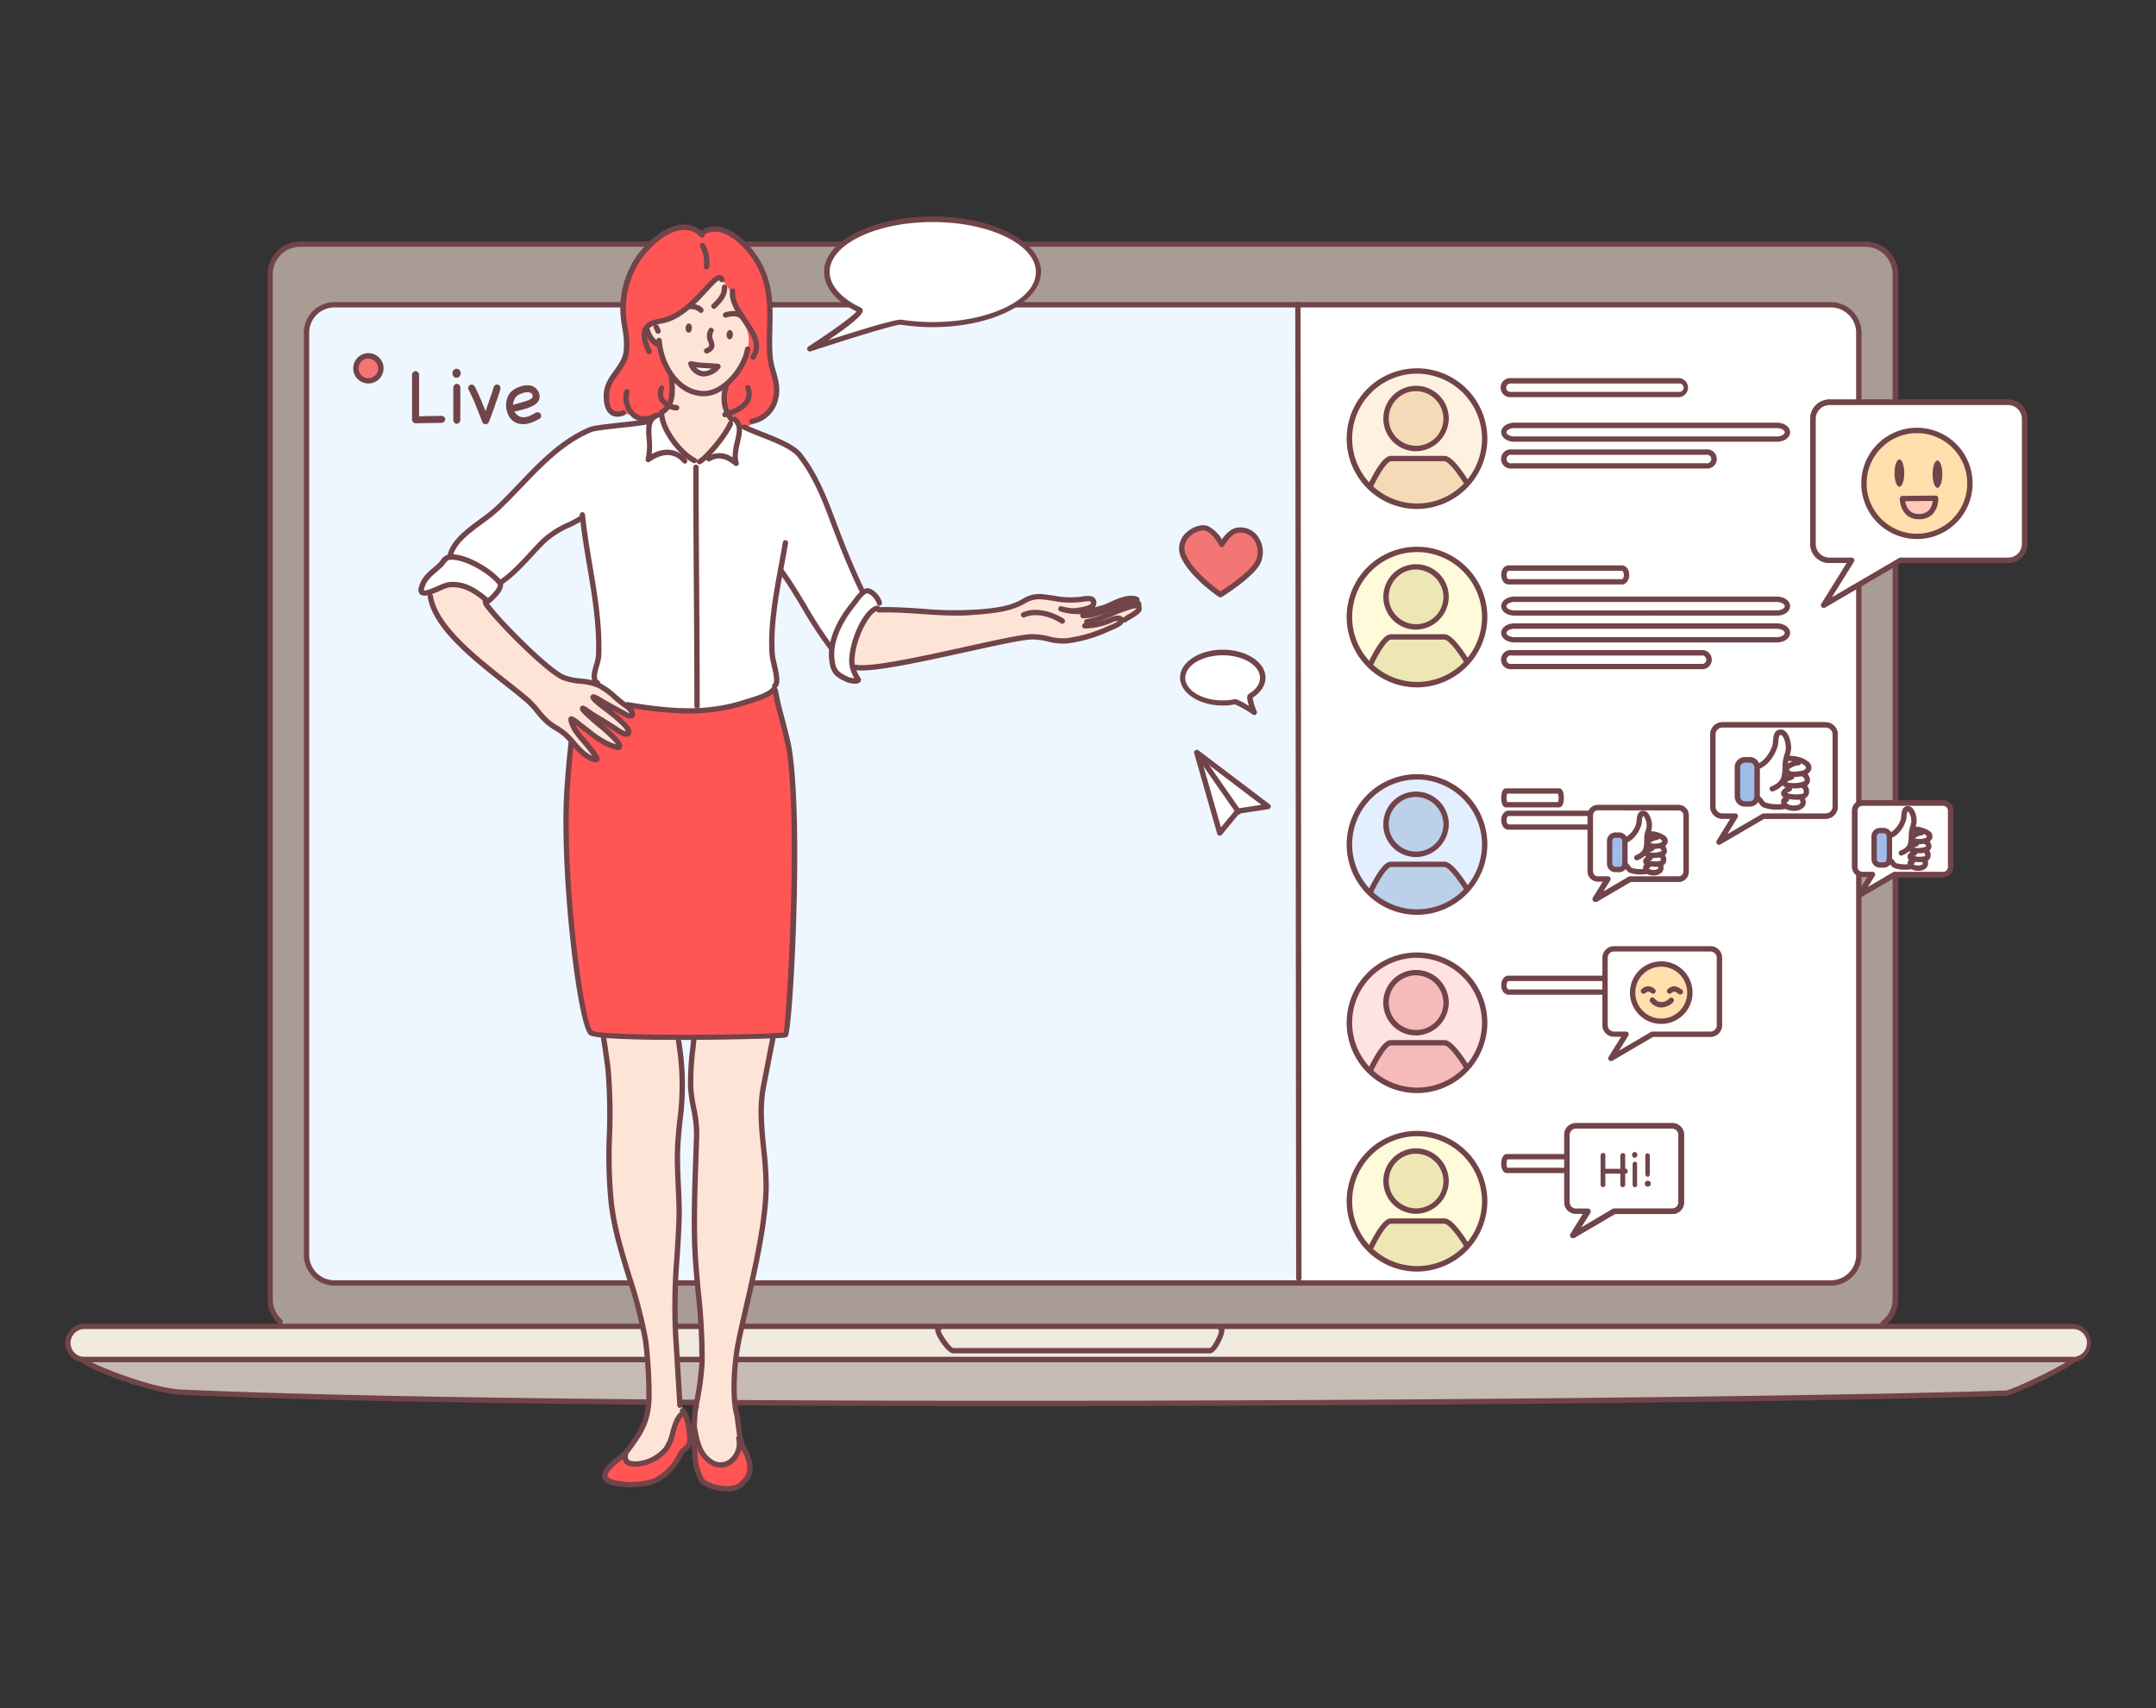 <svg id="layer" xmlns="http://www.w3.org/2000/svg" viewBox="0 0 631 500"><rect x="0" y="0" width="631" height="500" fill="#333333" stroke="none"/><defs><style>.cls-12,.cls-13,.cls-18,.cls-19,.cls-20,.cls-21,.cls-22,.cls-3,.cls-5,.cls-7,.cls-8,.cls-9{fill-rule:evenodd}.cls-3{fill:#f0eadf}.cls-5{fill:#fff}.cls-18,.cls-6{fill:#714449}.cls-7{fill:#fee4d6}.cls-8{fill:#f55}.cls-9{fill:#f17674}.cls-12{fill:#fffada}.cls-13{fill:#eee7b5}.cls-19{fill:#ffc8bb}.cls-20{fill:#ffdfac}.cls-21{fill:#80a9d9}.cls-22{fill:#9ebde9}</style></defs><g id="Ñëîé_2" data-name="Ñëîé 2"><path d="M87.89 71.47h458a8.81 8.81 0 0 1 8.84 8.77v300.14a8.81 8.81 0 0 1-8.84 8.77h-458a8.81 8.81 0 0 1-8.84-8.77V80.24a8.81 8.81 0 0 1 8.84-8.77Z" style="fill-rule:evenodd;fill:#a89c95"/><path d="M98.15 89.23h437.44a8.19 8.19 0 0 1 8.44 7.9v270.54a8.19 8.19 0 0 1-8.44 7.9H98.15a8.19 8.19 0 0 1-8.44-7.9V97.13a8.19 8.19 0 0 1 8.44-7.9Z" style="fill:#eef7ff;fill-rule:evenodd"/><path class="cls-3" d="M24.48 388.28h582a4.87 4.87 0 0 1 4.86 4.86 4.86 4.86 0 0 1-4.86 4.86h-582a4.86 4.86 0 0 1-4.86-4.86 4.87 4.87 0 0 1 4.86-4.86Z"/><path d="M53.17 407.56c120 5.4 452.68 3.11 533.86.27 2.27-.08 22.17-9.83 19.49-9.83h-582c-2.72 0 18 9.08 28.65 9.56Z" style="fill:#c5bbb2;fill-rule:evenodd"/><path class="cls-3" d="M357.22 388.86c1.4 0-1.7 6.54-3.1 6.54h-75.18c-1.4 0-5.57-6.46-4.17-6.46Z"/></g><path class="cls-5" d="m379.89 89.33 157.54-.21c1.69 0 6.6 3.65 6.6 8v270.55c0 4.36-4 7.86-5.66 7.86H380.11Z" id="Ñëîé_6" data-name="Ñëîé 6"/><g id="Ñëîé_4" data-name="Ñëîé 4"><path class="cls-6" d="M551.17 388.16a.78.78 0 0 1-.63-.31.8.8 0 0 1 .16-1.1 7.89 7.89 0 0 0 3.21-6.37V80.24a8 8 0 0 0-8.06-8h-458a8 8 0 0 0-8 8v300.14a8 8 0 0 0 2.69 6 .78.78 0 0 1-1 1.17 9.52 9.52 0 0 1-3.22-7.13V80.24a9.6 9.6 0 0 1 9.62-9.55h458a9.6 9.6 0 0 1 9.62 9.55v300.14a9.46 9.46 0 0 1-3.83 7.63.8.8 0 0 1-.56.15Z"/><path class="cls-6" d="M535.59 376.36H98.15a9 9 0 0 1-9.22-8.69V97.13a9 9 0 0 1 9.22-8.69h437.44a9 9 0 0 1 9.22 8.69v270.54a9 9 0 0 1-9.22 8.69ZM98.15 90a7.41 7.41 0 0 0-7.65 7.12v270.55a7.4 7.4 0 0 0 7.65 7.12h437.44a7.4 7.4 0 0 0 7.65-7.12V97.13a7.41 7.41 0 0 0-7.65-7.13Zm508.37 308.79h-582a5.65 5.65 0 0 1 0-11.29h582a5.65 5.65 0 0 1 0 11.29Zm-582-9.72a4.08 4.08 0 0 0 0 8.15h582a4.08 4.08 0 1 0 0-8.15Z"/><path class="cls-6" d="M296.3 411.64c-95.52 0-189.63-.89-243.16-3.3-8.86-.4-29.73-8.08-29.68-10.26a.91.91 0 0 1 1-.86h582a.93.93 0 0 1 1 .88c0 .51 0 1.29-9.5 5.95-.94.46-9.25 4.51-11 4.57-45.21 1.58-169.08 3.02-290.66 3.02Zm-243.09-4.86c121.64 5.47 452.91 3.1 533.79.27 1.62-.06 13.49-5.71 17.68-8.26H26.79c5 2.43 18.43 7.63 26.42 8Zm300.91-10.6h-75.18c-1.77 0-5.24-5.26-5.24-6.89a1.15 1.15 0 0 1 .24-.74 1 1 0 0 1 .83-.39.79.79 0 0 1 .53 1.36c.31 1.28 2.86 4.87 3.69 5.1h75.13c.72-.28 2.63-3.91 2.68-5.1a.77.77 0 0 1-.36-.66.78.78 0 0 1 .78-.78 1.08 1.08 0 0 1 .94.51 1.57 1.57 0 0 1 .2.81c0 1.6-2.36 6.78-4.24 6.78Zm3.1-6.54Z"/></g><g id="Ñëîé_5" data-name="Ñëîé 5"><path class="cls-7" d="M189.43 96.18c0-7.44 15.5-15.89 21.58-15.89s9.08 11 9.08 18.41c0 2-3.26 10.22-7.6 14.18-.88.8-.59 5 .2 7.78.36 1.3 2.16.89 1.62 2.23-2.89 7.13-8.63 12.46-10.16 12.59-1.68.15-8.09-6-10.77-13.38-.53-1.46 1.81-1.76 2.83-4.69.84-2.4.83-7 0-8-2.32-3.06-3-8.39-4.13-8.85a5.53 5.53 0 0 1-2.65-4.38Zm67.17 82.22c10.6-.12 21 1.48 31.63.9a25.55 25.55 0 0 0 9.31-2.21 25.23 25.23 0 0 1 4.13-2c3.2-.94 9.12.32 12.4.37 1.89 0 4.1-1.08 5.88 0s-.91 2.16 0 2.81c.62.45 2.19 0 2.83-.19 2.58-.54 4.91-2.41 7.44-2.95.65-.14 2.92.21 3 1.26.15 2.62-1.76 3.82-4.18 5.2-1.73 1-3.79 2.36-5.24 3.07-4.2 2-9.78 3.54-14.5 2.94-2.16-.28-3.51-.8-5.66-.94-4.85-.3-8.8 1.17-14.82 2.3-5.52 1-12.71 2.72-18.23 3.71-4.07.73-8.15 1.39-12.21 2.18-2.49.48-6.16.49-8.06.74-1.68.23-1-3.71-.9-4.66a20.47 20.47 0 0 1 4.18-10c.15-.21 2.4-2.53 3-2.53Zm-79.98 124.75c2.37-.4 4.62.42 6.94.68 3.5.39 7.26 0 10.78 0 .72 0 5.84-.27 4.93.19s.08 6.65.27 8.21c1.07 8.58-.74 16.3-1.46 24.93-.62 7.42 1.1 10.75 1.1 18.17 0 7.2-1.34 17.83-1.47 25-.08 4.38.28 9.59.46 14s.55 10.38.87 15.14c.11 1.64.94 2.42.78 3.94-.15 1.33-1.9 2.14-2.38 3.47-1.36 3.73-2.42 9.55-7 10.78-1.37.36-6.64 2.8-7.49.27s3-5.84 4.11-7.76c2.26-4 2.7-8.3 2.92-12.88.65-13.51-3.19-25.35-7.21-37.8a93.24 93.24 0 0 1-4.38-24.66c-.18-7.27.09-14.16-.28-21.46-.21-4.34.25-8.21-.36-12.51-.3-1.86-1.4-7.67-1.13-7.71Zm26.94.77c5.93-.85 11.58.34 17.53-.36.52-.06 5-1.55 5.12-.09a50.55 50.55 0 0 1-1.47 8.58c-1.35 5-2.52 9.33-2 14.52.83 8.38 2.23 16.79 1.46 25.29a181 181 0 0 1-4.2 24.05c-2.19 9.17-4.45 17-5 26.36-.35 6.07.83 13.33 1.37 17.9.39 3.23 1.1 5.84-3.1 8.22s-8.34-2.1-9.5-6.21c-1.67-5.94-.26-10.5.87-16.34a60.31 60.31 0 0 0 1-10c0-9.72-.85-18.86-1.74-28.49-1.25-13.6.92-36.16-.63-41.83s-1.34-9.33-.83-15c.14-1.33-.29-6.39 1.12-6.6Z"/><path class="cls-5" d="M193 121c1.09-.23 1.44 3.55 1.9 4.61 1.32 3 6.88 8.75 8 9.48s7.84-5.61 9.15-8.1c.55-1.06 1.52-4.42 3.32-4 1.51.38 2 2.47 3.64 3 4.63 1.54 9.88 2.65 13.68 5.91a28.8 28.8 0 0 1 5.38 7.22c4.66 8 5.89 15.16 9.72 23.54 1.09 2.37 3.7 9.26 4.25 10 .31.39 1.44.2 2.83.89a5.22 5.22 0 0 1 2.76 3.24c.26 1.56-2 1.07-5.08 5.67-1.94 2.87-3.2 8.68-2.77 12.14.15 1.24 1.81 4.92.73 5.18-2 .47-5.17-2.57-5.89-3.55-1.63-2.27-.79-5.14-2-7.33-1.09-1.91-13-21.26-13.49-20.92-1.87 1.34-1.92 6.06-2.23 8.08a72.84 72.84 0 0 0-.4 17.08c.17 1.85 1.58 5.4 1.09 7.12-.34 1.18-2.46 2.9-3.44 3.3-3.1 1.27-5 2.37-8.25 3-5.37 1.11-9.29 1.17-14.73 1.71a60.84 60.84 0 0 1-18.83-2.51c-1.5-.51-3.24-2.41-4.52-3.39-2-1.55-3.7-1.72-3.8-4.14-.13-3.17 1.61-3.36 1.19-11.29a276.12 276.12 0 0 0-4.56-32.56c-.19-.74.24-2-.58-2.28-1.32-.45-7.28 3.16-8 3.88-3.23 3.12-2.42 1.82-5.57 5-3.55 3.55-6.37 7.28-8.94 9-.95.62-1 2.27-2.23 3.68-.86 1-2.36 3.32-3 2.06s-5.13-4.39-8.54-4.6a17.78 17.78 0 0 0-6.8 1.76c-1.19.57-.87 1.45-2.82 1s-.41-3.64.9-5c1.75-1.87 3.73-2.94 5.49-4.81s1.27-2.47 2.72-4.66a29.72 29.72 0 0 1 4.44-4.38c4.54-3.61 9.83-7.54 14.27-12.31 5-5.42 13.6-13.75 19-16.17 3.14-1.41 11-1.61 16.86-2.45 2.54-.53 2.48-2.58 5.15-3.1Z"/><path class="cls-8" d="M205.86 208.29c-6.36.56-14.32-.53-21.47-1.56a47 47 0 0 0-16.22.47c-.4 3.31-2 19.83-2.26 24.77-1.41 24.14 3.87 67.74 7 70.37 2.38 2 56.41 1.38 57 .5 1.07-1.61 4.59-60.35 1.08-83.09-.64-4.2-4.1-16-4.1-17.73.02-.02-6.35 4.98-21.03 6.27Z"/><path class="cls-7" d="M131 171.31a8.93 8.93 0 0 0-5.22 2.91c1.62 11.2 19.88 23.18 28.6 30.71 2.19 1.89 3.67 4.38 5.83 6.31 1.59 1.42 3.7 2.3 5.31 3.75 2.74 2.45 4.92 6.54 8.83 7.36 2.07.43-5.27-7.28-6.08-8.8-.08-.15-1.32-3-1.12-3.07.46-.26 2.75 1.81 3.07 2.05 2.42 1.78 4.76 4 7.51 5.21.41.18 3.16 1.44 3.49.95.51-.78-1.18-2.32-1.56-2.73-2-2.18-4.43-3.87-6.63-5.9-.24-.22-2.69-2.3-2.44-2.68.13-.19 2.71 1.72 2.9 1.83 2.7 1.61 5.34 3.24 8 5 .35.24 1.92 1.07 2.39.54.79-.89-1.31-2.81-1.81-3.31a68.57 68.57 0 0 0-6.36-5.19c-.21-.17-2.12-1.76-2.07-2.12s2.28 1 2.51 1.14c2.21 1.3 4.46 2.51 6.7 3.73.49.26 2.11 1.28 2.32.17s-1.27-2.11-1.9-2.54c-2.64-1.75-4.8-4.35-7.63-5.82-3.33-1.72-7.23-1-10.63-2.43-4.81-2-20-17.39-22.64-21.5a2.68 2.68 0 0 1-.22-1.12c-.26-1.96-6.6-5.26-11.15-4.45Z"/><path class="cls-8" d="M206.34 67.32c4.63-1 8 1.2 11.12 4.35 9.27 9.27 7 19.79 7.67 31.67.42 7.12 5.94 14.64-2.66 19.22-1 .55-2.4 1.84-3.5 2.12-4.17 1-7.67-6.23-6.89-9.73.63-2.85 3.31-4.56 4.77-7a16.35 16.35 0 0 0 2.24-9.31c-.34-3.38-2.71-5.63-3.81-8.65s-1.67-7.28-5.2-8.16c-.91-.22-1.69 1.19-2.11 1.76a49.53 49.53 0 0 1-7.26 6.83 16.91 16.91 0 0 1-8 3.68c-3.14.55-2.94 1-3.2 2.3-.58 2.89 2.19 3 3.2 5 .65 1.29 1 3.24 1.66 4.54 1.68 3.46 2.94 5.37 2.33 9.42s-6 7.76-9.18 6.95a31.75 31.75 0 0 0-4-1.09c-1.61-.18-4 .48-5.08-1-3-4 .46-9.34 2.66-12.27a10.32 10.32 0 0 0 2.05-5.81c.6-4.48-1.22-8.76-.84-13.23.77-9.29 4.47-18 16.44-22.55 1.94-.74 2.51-.07 4.41.24.8.14 1.28 1.39 2.06 1.39Z"/><path class="cls-5" d="M210.13 107.26s-1.81-.17-4-.27a27.21 27.21 0 0 1-3.92-.5 4.51 4.51 0 0 0 3.51 2.92c2.53.25 4.41-2.15 4.41-2.15Z"/><path class="cls-9" d="M104.14 107.82a3.67 3.67 0 1 1 3.67 3.66 3.67 3.67 0 0 1-3.67-3.66Z"/><path class="cls-8" d="M183.15 425.71c.19-.18-.1.48-.12.72 0 .5.18 1.29.74 1.42a10 10 0 0 0 7.24-1 12.5 12.5 0 0 0 5.93-7.09c.7-1.83.58-5 2.51-6.08.46-.26 1.11.73 1.23 1a31.2 31.2 0 0 1 1.32 4.65c.7 3.19-1.11 4-2.76 6.16-.84 1.13-1.43 2.43-2.34 3.51a15.1 15.1 0 0 1-14.46 5.48c-1.42-.24-5.83-.49-5.32-2.82.62-2.83 4.22-4.29 6.03-5.95Zm20.28-7.58c1.06-.26.63 2.49.9 3.51.88 3.29 2.88 7.21 7 7a5.46 5.46 0 0 0 4.56-3.83c.22-.59.83-3.11.84-3.09a14.82 14.82 0 0 1 .9 2.83c.79 2.19 2.76 5.05 1.75 7.51-2 4.79-10.16 4.5-13.32 1.64s-3.18-7.21-3-11.07c.01-1.07-.41-4.31.37-4.5Z"/><path class="cls-5" d="m379.87 89.13.25 285.09Z"/><path d="M394.69 128.42a19.92 19.92 0 1 1 19.92 19.81 19.86 19.86 0 0 1-19.92-19.81Z" style="fill:#fff1df;fill-rule:evenodd"/><path d="M405.16 122.52a9 9 0 1 1 9 8.8 8.92 8.92 0 0 1-9-8.8Zm10.26 25.7c-10.71.21-14.59-5.74-14.59-5.74 1.73-3.51 4.56-8.24 6.27-8.24h15.63c1.65 0 4.71 4.28 6.72 7.44.16.26-7.45 6.41-14.03 6.54Z" style="fill:#f5dab7;fill-rule:evenodd"/><path class="cls-12" d="M394.69 180.64a19.92 19.92 0 1 1 19.92 19.81 19.87 19.87 0 0 1-19.92-19.81Z"/><path class="cls-13" d="M405.16 174.74a9 9 0 1 1 9 8.8 8.92 8.92 0 0 1-9-8.8Zm10.32 25.82c-10.94.08-14.19-6.08-14.19-6.08 1.73-3.51 4.1-8 5.81-8h15.63c1.65 0 4.18 3.78 6.18 6.94.16.24-4.43 7.08-13.43 7.14Z"/><path d="M394.69 247.22A19.92 19.92 0 1 1 414.61 267a19.87 19.87 0 0 1-19.92-19.78Z" style="fill:#e3eefe;fill-rule:evenodd"/><path d="M405.16 241.32a9 9 0 1 1 9 8.8 8.92 8.92 0 0 1-9-8.8Zm10.18 25.6a19 19 0 0 1-14.4-5.45c1.74-3.51 4.45-8.43 6.16-8.43h15.63c1.65 0 4.42 3.83 6.43 7 .17.26-3.74 6.43-13.82 6.88Z" style="fill:#bdd0ea;fill-rule:evenodd"/><path d="M394.69 299.44a19.92 19.92 0 1 1 19.92 19.8 19.87 19.87 0 0 1-19.92-19.8Z" style="fill:#ffe2e2;fill-rule:evenodd"/><path d="M405.16 293.53a9 9 0 1 1 9 8.8 8.92 8.92 0 0 1-9-8.8Zm10.25 25.76c-10.38.68-14.6-5.68-14.6-5.68 1.73-3.51 4.58-8.35 6.29-8.35h15.63c1.65 0 4.42 4 6.42 7.14.17.27-3.43 6.21-13.74 6.89Z" style="fill:#f4bbba;fill-rule:evenodd"/><path class="cls-12" d="M394.69 351.66a19.92 19.92 0 1 1 19.92 19.8 19.87 19.87 0 0 1-19.92-19.8Z"/><path class="cls-13" d="M405.16 345.75a9 9 0 1 1 9 8.8 8.92 8.92 0 0 1-9-8.8Zm10.36 25.46c-10.43.54-14.54-5.59-14.54-5.59 1.74-3.52 4.41-8.15 6.12-8.15h15.63c1.65 0 4.28 3.79 6.29 6.95.17.28-3.88 6.29-13.5 6.79Z"/><path class="cls-9" d="M346.46 163c-2.66-5.67 4.26-9.57 6.93-8.24s4.18 4.63 4.18 4.63 2-3.75 4.52-4.17c5.42-.88 8.1 5.47 6 9.39s-11 9.46-11 9.46-7.98-5.39-10.63-11.07Z"/><path class="cls-5" d="M346.15 198.4c0-4.08 5.25-7.39 11.72-7.39s11.73 3.31 11.73 7.39c0 2.09-1.39 4-3.62 5.33-.7.43 1.11 4.81 1.11 4.81s-4.92-3.25-5.72-3.09a17.92 17.92 0 0 1-3.5.33c-6.47 0-11.72-3.31-11.72-7.38ZM357 243.85l-6.74-23.58 20.88 15.83-8.87 1.35Zm85.16-132.39h49.24a2 2 0 0 1 2 2 2 2 0 0 1-2 2h-49.24a2 2 0 0 1-2-2 2 2 0 0 1 2-2Zm-.66 54.83h33.19c.75 0 1.35.9 1.35 2 0 1.11-.6 2-1.35 2H441.5c-.75 0-1.35-.9-1.35-2s.6-2 1.35-2Zm-.72 65.28h15.5c.35 0 .64.89.64 2 0 1.11-.29 2-.64 2h-15.5c-.35 0-.63-.89-.63-2 0-1.11.28-2 .63-2Zm.72 6.52h33.19c.75 0 1.35.9 1.35 2 0 1.11-.6 2-1.35 2H441.5c-.75 0-1.35-.9-1.35-2 0-1.09.6-2 1.35-2Zm0 48.3h33.19c.75 0 1.35.9 1.35 2 0 1.11-.6 2-1.35 2H441.5c-.75 0-1.35-.9-1.35-2s.6-2 1.35-2Zm-.5 52.22h20.72c.47 0 .85.9.85 2 0 1.11-.38 2-.85 2H441c-.46 0-.84-.9-.84-2-.01-1.1.37-2 .84-2Zm2.28-214.09H520c1.73 0 3.13.9 3.13 2 0 1.11-1.4 2-3.13 2h-76.72c-1.73 0-3.13-.9-3.13-2s1.4-2 3.13-2Zm-.81 7.83h56.84a2.18 2.18 0 0 1 2.32 2 2.18 2.18 0 0 1-2.32 2h-56.84a2.18 2.18 0 0 1-2.32-2 2.18 2.18 0 0 1 2.32-2Zm.81 43.08H520c1.73 0 3.13.9 3.13 2 0 1.11-1.4 2-3.13 2h-76.72c-1.73 0-3.13-.9-3.13-2s1.4-2 3.13-2Zm0 7.83H520c1.73 0 3.13.9 3.13 2 0 1.11-1.4 2-3.13 2h-76.72c-1.73 0-3.13-.9-3.13-2s1.4-2 3.13-2Zm-.87 7.84h55.48a2.15 2.15 0 0 1 2.27 2 2.15 2.15 0 0 1-2.27 2h-55.48a2.14 2.14 0 0 1-2.26-2 2.14 2.14 0 0 1 2.26-2ZM303.91 79.57c0-8.51-13.86-15.41-31-15.41s-31 6.9-31 15.41c0 4.38 3.67 8.33 9.56 11.14 1.85.88-14.52 11.4-14.52 11.4S261.6 94 263.7 94.28a59.66 59.66 0 0 0 9.3.72c17.05 0 30.91-6.92 30.91-15.43Z"/><path class="cls-6" d="M237 102.89a.77.77 0 0 1-.7-.44.79.79 0 0 1 .28-1c6.17-4 12.76-8.65 14.1-10.28-6.14-3-9.5-7.15-9.5-11.6 0-8.93 14.24-16.19 31.75-16.19s31.75 7.26 31.75 16.19-14.23 16.2-31.68 16.2a61.31 61.31 0 0 1-9.37-.71c-1.54-.15-17 4.7-26.31 7.79a.69.69 0 0 1-.32.04ZM273 65c-16.65 0-30.19 6.56-30.19 14.62 0 3.87 3.33 7.67 9.12 10.43a1.05 1.05 0 0 1 .59.86c.07 1.18-3.32 4.1-10.11 8.68 7.67-2.48 19.81-6.29 21.46-6a59.44 59.44 0 0 0 9.13.69c16.64 0 30.18-6.56 30.18-14.63S289.59 65 273 65Z"/></g><g id="Ñëîé_1" data-name="Ñëîé 1"><path class="cls-6" d="M206.05 116c-7.89 0-13.28-8.27-13.93-16.24a.78.78 0 0 1 1.56-.13c.6 7.27 5.38 14.79 12.37 14.81 5.35 0 11.08-6.84 12-12.44a.79.79 0 0 1 1.55.26c-1.03 6.21-7.31 13.74-13.55 13.74Z"/><path class="cls-6" d="M192.66 101.69a.77.77 0 0 1-.3-.06 7.27 7.27 0 0 1-3.64-4.63.77.77 0 0 1 .52-1 .78.78 0 0 1 1 .52 5.71 5.71 0 0 0 2.74 3.61.79.79 0 0 1-.3 1.51Zm-.07-4a.8.8 0 0 1-.74-.51 6.52 6.52 0 0 0-.46-1 .78.78 0 1 1 1.35-.79 8.3 8.3 0 0 1 .59 1.29.79.79 0 0 1-.47 1 .86.86 0 0 1-.27.01Zm14.22 5.81a.79.79 0 0 1-.31-1.51c1.25-.53 1.16-.79.79-1.89a4 4 0 0 1 .16-3.77.78.78 0 0 1 1.08-.25.79.79 0 0 1 .25 1.08 2.52 2.52 0 0 0 0 2.44c.37 1.09.93 2.73-1.66 3.84a.8.8 0 0 1-.31.06Zm-1.68-11.9a.78.78 0 0 1-.64-.34 3.26 3.26 0 0 0-2.33-.73.78.78 0 0 1-.77-.79.81.81 0 0 1 .8-.77c.8 0 2.75.18 3.59 1.4a.79.79 0 0 1-.2 1.09.75.75 0 0 1-.45.14Zm12.24 2.05a.78.78 0 0 1-.6-.28c-.87-1-2.8-.86-4.18-.41a.78.78 0 1 1-.48-1.49c1.93-.63 4.49-.73 5.86.89a.79.79 0 0 1-.6 1.29Z"/><path class="cls-18" d="M200.66 96c0-.75.49-1.34 1-1.31s.89.66.85 1.41-.49 1.33-1 1.3-.89-.62-.85-1.4Zm11.99 1.93c0-.75.49-1.34 1-1.31s.89.66.85 1.41-.49 1.33-1 1.3-.89-.65-.85-1.4Z"/><path class="cls-6" d="M206.77 78.83h-.1A.78.78 0 0 1 206 78a10.12 10.12 0 0 0-1.05-5.77.78.78 0 1 1 1.41-.68 11.73 11.73 0 0 1 1.2 6.64.79.79 0 0 1-.79.64Zm45.77 95.34a.79.79 0 0 1-.71-.44c-2.62-5.37-5.31-11.71-8-18.87l-.39-1c-2.59-6.93-5.27-14.09-10-20.1-1.79-2.29-6.31-4.08-10.68-5.8-1.91-.76-3.72-1.48-5.31-2.24a.78.78 0 1 1 .67-1.41c1.55.74 3.33 1.44 5.22 2.19 4.56 1.8 9.28 3.67 11.34 6.3 4.85 6.19 7.57 13.47 10.2 20.51l.39 1c2.66 7.11 5.33 13.41 7.93 18.73a.78.78 0 0 1-.36 1.05.84.84 0 0 1-.3.08Zm-38.47-50.63a.77.77 0 0 1-.6-.29 10.85 10.85 0 0 1-1.74-10.16.79.79 0 0 1 1-.46.77.77 0 0 1 .46 1 9.37 9.37 0 0 0 1.48 8.64.79.79 0 0 1-.11 1.1.78.78 0 0 1-.49.17Zm29.3 67.02a.81.81 0 0 1-.62-.3 120.28 120.28 0 0 1-8-12.15c-2.11-3.52-4.29-7.16-6.68-10.43a.78.78 0 1 1 1.26-.93c2.44 3.33 4.64 7 6.77 10.56a114.86 114.86 0 0 0 7.85 12 .79.79 0 0 1-.14 1.1.78.78 0 0 1-.44.15Zm-49.69-69.21a.79.79 0 0 1-.71-.44.78.78 0 0 1 .36-1c3.17-1.55 2.68-6.24 2.45-8.49 0-.45-.08-.79-.08-1a.79.79 0 1 1 1.57 0c0 .18 0 .47.07.85.25 2.4.83 8-3.32 10.06a.71.71 0 0 1-.34.02Z"/><path class="cls-6" d="M226.76 201.53a.8.8 0 0 1-.64-.32.8.8 0 0 1 .18-1.1c.65-.47-.18-4.06-.54-5.59a22.77 22.77 0 0 1-.53-2.75c-.6-8.51 1.07-17.59 2.69-26.37.42-2.25.83-4.46 1.18-6.62a.79.79 0 0 1 .91-.64.78.78 0 0 1 .64.9c-.36 2.16-.77 4.38-1.19 6.64-1.6 8.68-3.26 17.66-2.66 26a21.73 21.73 0 0 0 .49 2.51c.7 3 1.42 6.13-.07 7.21a.79.79 0 0 1-.46.13Zm-51.87-.84a.77.77 0 0 1-.36-.09c-2.13-1.11-1.33-3.87-.68-6.1a12.58 12.58 0 0 0 .57-2.54c.33-8.89-1.14-17.63-2.56-26.08-.83-4.9-1.68-10-2.19-15.08a.77.77 0 0 1 .7-.85.79.79 0 0 1 .86.7c.5 5 1.35 10.1 2.17 15 1.44 8.53 2.92 17.35 2.58 26.4a13 13 0 0 1-.63 2.92c-.62 2.13-1 3.79-.1 4.27a.79.79 0 0 1-.36 1.48Zm40.61 213.69a.78.78 0 0 1-.76-.62c-1.39-6.58-.35-16.38.69-21.36.65-3.14 1.43-6.52 2.25-10.1 2.67-11.64 5.7-24.83 5.77-35.11a104.44 104.44 0 0 0-.72-10.91c-.63-6.06-1.27-12.34 0-18.61.22-1.12.53-2.72.89-4.59.53-2.7 1.16-6 1.8-9.18a.79.79 0 0 1 1.54.31c-.65 3.22-1.28 6.47-1.8 9.17-.36 1.87-.67 3.47-.9 4.6-1.2 6-.57 12.19 0 18.14a101.71 101.71 0 0 1 .74 11.08c-.07 10.45-3.12 23.73-5.81 35.45-.82 3.57-1.6 6.94-2.25 10.07-1 4.85-2 14.37-.69 20.72a.79.79 0 0 1-.6.93Zm-11.83-2.07h-.16a.79.79 0 0 1-.6-.94 80.66 80.66 0 0 0 1.78-12.63 174.87 174.87 0 0 0-1.09-20.1c-.46-5-.94-10.15-1.08-15.33-.21-8 .07-16.2.35-24.09.08-2.42.17-4.83.24-7.24a35 35 0 0 0-.87-7.41 45.51 45.51 0 0 1-.88-6.21 79 79 0 0 1 .65-11.57c.09-.85.18-1.7.26-2.54a.8.8 0 0 1 .86-.71.79.79 0 0 1 .7.86c-.08.85-.17 1.7-.26 2.55a76.36 76.36 0 0 0-.64 11.33 43.55 43.55 0 0 0 .85 6 35.62 35.62 0 0 1 .89 7.75c-.07 2.41-.15 4.83-.24 7.24-.27 7.88-.56 16-.35 24 .14 5.13.62 10.26 1.08 15.23a173 173 0 0 1 1.09 20.28 81.72 81.72 0 0 1-1.81 12.93.79.79 0 0 1-.77.6Zm-4.67-.13a.78.78 0 0 1-.78-.74l-1.29-21.26a180.17 180.17 0 0 1 .45-22.47c.22-3.43.44-7 .57-10.57.11-3.13-.06-6.58-.21-9.91s-.31-6.54-.24-9.68c.08-3.69.41-6.77.72-9.75a76.7 76.7 0 0 0-.39-22.85.77.77 0 0 1 .65-.89.79.79 0 0 1 .9.65 78.07 78.07 0 0 1 .4 23.25c-.31 3-.63 6-.72 9.62-.07 3.1.09 6.39.24 9.57.16 3.37.32 6.85.21 10-.12 3.62-.35 7.18-.56 10.62a176.58 176.58 0 0 0-.46 22.27l1.29 21.27a.78.78 0 0 1-.73.83Zm-15.59 13.55a.84.84 0 0 1-.48-.16.79.79 0 0 1-.15-1.1c4.58-6 6.15-9.05 6.39-15.17a131.89 131.89 0 0 0-1-16.77 138 138 0 0 0-4.78-18.47c-2.21-7.18-4.5-14.61-5.31-22.23a143.07 143.07 0 0 1-.5-19.51 155.4 155.4 0 0 0-.4-19.27c-.07-.76-.6-4.54-1.33-9.32a.8.8 0 0 1 .66-.9.78.78 0 0 1 .89.66c.67 4.36 1.26 8.5 1.34 9.42a156.58 156.58 0 0 1 .41 19.45 138.19 138.19 0 0 0 .49 19.3c.79 7.48 3.06 14.83 5.25 21.94a140.25 140.25 0 0 1 4.83 18.68 136.44 136.44 0 0 1 1 17.08c-.28 6.9-2.36 10.35-6.71 16.06a.79.79 0 0 1-.6.31Zm21.31-289.8a.76.76 0 0 1-.7-.43.77.77 0 0 1 .35-1.05c1.68-.84 6.95-6.88 8.65-10.63a.79.79 0 1 1 1.43.65c-1.79 3.93-7.28 10.33-9.38 11.38a.72.72 0 0 1-.35.08Zm1.36-25.72h-.46a5.16 5.16 0 0 1-4.22-3.7.77.77 0 0 1 .3-.61.82.82 0 0 1 .66-.16 24 24 0 0 0 3.78.49c2.21.1 4.05.27 4.06.27a.79.79 0 0 1 .65.47.82.82 0 0 1-.1.8 6.68 6.68 0 0 1-4.67 2.44Zm-2.33-2.66a3.38 3.38 0 0 0 2 1.08 3.88 3.88 0 0 0 2.48-.73l-2.19-.13c-.83-.04-1.63-.13-2.29-.22Z"/><path class="cls-6" d="M203.2 135.6a.73.73 0 0 1-.35-.09c-4.38-2.19-10-9.66-10-14.6a.79.79 0 0 1 1.57 0c0 4.36 5.24 11.24 9.16 13.2a.79.79 0 0 1-.35 1.49Zm-28.74 87.55a1.27 1.27 0 0 1-.32 0c-3-.62-4.94-2.88-6.85-5.07a29.48 29.48 0 0 0-2.33-2.47 18.36 18.36 0 0 0-2.57-1.81 19.15 19.15 0 0 1-2.74-1.94 28.59 28.59 0 0 1-2.91-3.16 24.94 24.94 0 0 0-2.91-3.14c-1.77-1.52-3.94-3.24-6.25-5.06-9.38-7.4-21.06-16.61-22.4-25.83a.79.79 0 0 1 .67-.89.78.78 0 0 1 .88.66C128 183 139.38 192 148.55 199.23c2.32 1.83 4.51 3.56 6.3 5.1a27.63 27.63 0 0 1 3.1 3.33 26.13 26.13 0 0 0 2.74 3 17.24 17.24 0 0 0 2.53 1.78 20.4 20.4 0 0 1 2.78 2 27.92 27.92 0 0 1 2.47 2.61c1.45 1.66 2.95 3.37 4.84 4.19-.79-1.13-2.23-2.84-3.2-4a29.23 29.23 0 0 1-2.57-3.29c-1.24-2.33-1.52-3.72-.82-4.12s1.57.13 3.61 1.84l.32.26c.66.48 1.31 1 2 1.51A26.93 26.93 0 0 0 178 217a17.52 17.52 0 0 0 2.3.9 9.63 9.63 0 0 0-1.06-1.22l-.21-.21a41.11 41.11 0 0 0-3.95-3.58c-.87-.72-1.77-1.47-2.63-2.27l-.15-.13c-2.42-2.14-2.89-2.84-2.42-3.56a.86.86 0 0 1 .54-.35c.44-.08.79.08 3.06 1.69l.37.25c2.89 1.72 5.5 3.36 8 5a4.59 4.59 0 0 0 1.35.57 6.53 6.53 0 0 0-1.62-2l-.13-.13a45.12 45.12 0 0 0-4.67-3.88c-.55-.42-1.09-.83-1.62-1.25-2.48-1.93-2.4-2.61-2.37-2.83a.91.91 0 0 1 .48-.66c.48-.24 1-.1 3.09 1.16l.11.07c2.14 1.24 4.34 2.44 6.47 3.59l.36.2a5 5 0 0 0 1 .47 4.13 4.13 0 0 0-1.54-1.57 31.63 31.63 0 0 1-3.25-2.6 23 23 0 0 0-4.3-3.18 15.4 15.4 0 0 0-5.41-1.3 19.61 19.61 0 0 1-5.16-1.11c-4.92-2-20.2-17.51-23-21.79a2.54 2.54 0 0 1-.34-1.6.78.78 0 1 1 1.56.11 1.05 1.05 0 0 0 .09.63c2.57 3.94 17.62 19.28 22.29 21.21a18.22 18.22 0 0 0 4.75 1 16.89 16.89 0 0 1 5.94 1.47 24.07 24.07 0 0 1 4.6 3.39 31.33 31.33 0 0 0 3.1 2.47c.76.51 2.51 1.86 2.24 3.33a1.38 1.38 0 0 1-.74 1 3.06 3.06 0 0 1-2.6-.58l-.34-.18-3.19-1.73a39.22 39.22 0 0 1 3.59 3.07l.12.12c.88.86 2.95 2.89 1.71 4.27-1 1.16-3.38-.39-3.41-.41-1.54-1-3.13-2-4.8-3.07a43.93 43.93 0 0 1 4 3.65l.17.17c.8.81 2.28 2.31 1.47 3.52-.44.66-1.31.76-4.43-.65a28.16 28.16 0 0 1-5.76-3.83c-.64-.5-1.28-1-1.92-1.48l-.39-.32c-.33-.28-.62-.51-.86-.7.2.48.39.91.46 1.05a33.38 33.38 0 0 0 2.39 3c3.67 4.39 4.52 5.61 4 6.48a1 1 0 0 1-.88.48Z"/><path class="cls-6" d="M142.72 176.77a.75.75 0 0 1-.51-.2c-3.08-2.68-6.52-5.08-10.82-4.61a15.25 15.25 0 0 0-2.39.91c-2.91 1.26-4.89 2-6 1.15a1.74 1.74 0 0 1-.46-1.87c.64-2.87 2.34-4.33 4.14-5.87.58-.5 1.18-1 1.75-1.58a5.94 5.94 0 0 0 .57-.7 3.58 3.58 0 0 1 2.44-1.7c4.88-.55 12.85 4.38 15.47 7.88 1.26 1.68-1.29 4.36-2.45 5.43-.66.68-1.24 1.16-1.74 1.16Zm.51-1.38Zm0 0Zm-10.73-5.06c4.09 0 7.37 2.19 10.32 4.7.82-.65 2.6-2.43 2.87-3.57a.52.52 0 0 0 0-.31c-2.56-3.41-10.11-7.69-14.05-7.26-.54.06-.87.45-1.36 1.09a8 8 0 0 1-.69.83c-.62.61-1.24 1.14-1.84 1.66-1.67 1.43-3.11 2.66-3.63 5a.9.9 0 0 0 0 .38c.5.21 3.06-.9 4.28-1.44a12.82 12.82 0 0 1 2.84-1c.41-.05.84-.08 1.26-.08Z"/><path class="cls-6" d="M146.69 171.21a.77.77 0 0 1-.65-.35.79.79 0 0 1 .22-1.09c3-2 5.89-5.13 8.72-8.17 1.21-1.31 2.36-2.55 3.52-3.71a27.2 27.2 0 0 1 7.58-4.88 32.45 32.45 0 0 0 3.58-1.94.79.79 0 0 1 1.09.22.78.78 0 0 1-.22 1.08 34.34 34.34 0 0 1-3.76 2 25.87 25.87 0 0 0-7.16 4.58 127.28 127.28 0 0 0-3.48 3.66c-2.89 3.12-5.88 6.34-9 8.42a.8.8 0 0 1-.44.18Zm-14.88-8.08a.91.91 0 0 1-.23 0 .77.77 0 0 1-.52-1c1.26-4.22 5.57-7.39 9.38-10.19a50.41 50.41 0 0 0 4.46-3.53c2.28-2.14 4.54-4.51 6.73-6.79 6.15-6.44 12.52-13.09 20.88-16.58 1.08-.45 4.42-.84 9.38-1.39 2.75-.3 5.6-.62 7.19-.91a.79.79 0 0 1 .91.63.77.77 0 0 1-.63.91c-1.65.3-4.39.61-7.3.93-3.75.41-8 .88-8.95 1.28-8.06 3.36-14.31 9.89-20.35 16.21-2.2 2.3-4.48 4.68-6.79 6.85a52.08 52.08 0 0 1-4.6 3.65c-3.79 2.78-7.7 5.66-8.81 9.38a.78.78 0 0 1-.75.55Zm118.46 37.03a8.76 8.76 0 0 1-2.53-.48c-3.47-1.63-4.72-2.59-5.1-6.93-.57-6.7 3.81-13.14 6.48-16.38l.45-.59c1.46-1.95 3-3.83 4.65-3.55s3.41 2.33 3.91 4.07a.78.78 0 1 1-1.5.43c-.38-1.31-1.73-2.8-2.67-3s-2.57 2.19-3.14 2.95l-.49.64c-2 2.46-6.67 8.88-6.13 15.25.31 3.53 1 4.13 4.21 5.66a6.71 6.71 0 0 0 1.63.31 10.29 10.29 0 0 1-1.53-5c.11-6.89 4.84-16.14 8.3-16.24a.77.77 0 0 1 .81.76.78.78 0 0 1-.76.8c-2.17.06-6.68 8.17-6.78 14.7a9.51 9.51 0 0 0 1.57 4.61c.3.51.54.91.2 1.36a1.91 1.91 0 0 1-1.58.63Z"/><path class="cls-18" d="M129.39 121.73a1.38 1.38 0 0 1 .7.45 1 1 0 0 1 .21.62 1 1 0 0 1-.26.6 1.32 1.32 0 0 1-.73.39l-3.83.06q-1.91 0-3.81.06a1.1 1.1 0 0 1-1.08-1.08v-13.2a1.29 1.29 0 0 1 .39-.72 1 1 0 0 1 .6-.27 1 1 0 0 1 .62.22 1.34 1.34 0 0 1 .45.7v12.3c1.12 0 2.24-.06 3.35-.07s2.25-.02 3.39-.06Zm5.33 1.18a1.19 1.19 0 0 1-.34.86 1 1 0 0 1-.69.29 1 1 0 0 1-.65-.26 1.29 1.29 0 0 1-.37-.82v-9.61a1.49 1.49 0 0 1 .4-.76 1 1 0 0 1 .63-.25 1 1 0 0 1 .61.23 1.31 1.31 0 0 1 .42.7v4.81c0 1.64-.03 3.24-.01 4.81Zm-2.3-13.63a1.34 1.34 0 0 1 .35-.94 1.09 1.09 0 0 1 .85-.39 1.14 1.14 0 0 1 .86.39 1.36 1.36 0 0 1 .37.94 1.33 1.33 0 0 1-.37.92 1.14 1.14 0 0 1-.86.39 1.09 1.09 0 0 1-.85-.39 1.31 1.31 0 0 1-.35-.92Zm12.1 3.94a1.22 1.22 0 0 1 .58-.57 1 1 0 0 1 .65-.05.94.94 0 0 1 .53.4 1.24 1.24 0 0 1 .19.79c-.24.9-.51 1.78-.82 2.64s-.61 1.73-.91 2.6-.56 1.59-.84 2.36-.58 1.55-.91 2.32a1.08 1.08 0 0 1-1 .48 1.13 1.13 0 0 1-.86-.7q-.9-2.38-1.84-4.71t-2.09-4.59a1.12 1.12 0 0 1-.12-.89 1 1 0 0 1 1.14-.69 1.18 1.18 0 0 1 .73.53c.59 1.17 1.14 2.35 1.66 3.56s1 2.42 1.5 3.65c.12-.31.23-.63.34-.95s.22-.63.34-1l.9-2.59c.31-.81.57-1.69.83-2.59Zm12.34 7.56a1.27 1.27 0 0 1 .91 0 1 1 0 0 1 .58 1.2 1.17 1.17 0 0 1-.58.68 17.34 17.34 0 0 1-1.78.88 8.6 8.6 0 0 1-1.93.55 6 6 0 0 1-1.93 0 4.47 4.47 0 0 1-1.83-.76 4.52 4.52 0 0 1-1.6-2 6.49 6.49 0 0 1-.09-5.16 4.38 4.38 0 0 1 1.62-2 8.64 8.64 0 0 1 2.5-1.16 5.49 5.49 0 0 1 2.73-.09 2.7 2.7 0 0 1 1.23.64 3.91 3.91 0 0 1 .89 1.13 3.16 3.16 0 0 1 .36 1.35 2.39 2.39 0 0 1-.35 1.34 3.52 3.52 0 0 1-1.23 1.19 9.29 9.29 0 0 1-1.74.82 16.2 16.2 0 0 1-1.88.57l-1.64.42a1.39 1.39 0 0 1-.57 0 3.27 3.27 0 0 0 1.11 1.31 2.76 2.76 0 0 0 1.84.44 4.41 4.41 0 0 0 1.77-.49c.59-.29 1.13-.58 1.61-.86Zm-4.86-5.34a3.14 3.14 0 0 0-1.38 1.34 3.92 3.92 0 0 0-.45 1.82 1.72 1.72 0 0 1 .38-.2l.91-.26.94-.27.81-.22c.35-.1.7-.22 1.07-.35a6.17 6.17 0 0 0 1-.47 1.4 1.4 0 0 0 .6-.58 1.17 1.17 0 0 0-.4-1.13 1.9 1.9 0 0 0-1.08-.3 4.4 4.4 0 0 0-1.3.21 9.1 9.1 0 0 0-1.1.41Z"/><path class="cls-6" d="M107.81 112.26a4.44 4.44 0 1 1 4.45-4.44 4.45 4.45 0 0 1-4.45 4.44Zm0-7.31a2.88 2.88 0 1 0 2.88 2.87 2.88 2.88 0 0 0-2.88-2.82Zm172.41 75.27c-3.55 0-7.11-.24-10.58-.47-4.07-.28-8.28-.56-12.39-.44a.79.79 0 0 1-.8-.77.77.77 0 0 1 .76-.8c4.17-.12 8.43.17 12.54.44a103.31 103.31 0 0 0 15.64.27h.45c3.6-.3 8.08-.67 11.38-2.1.77-.32 1.4-.66 2-1a9.13 9.13 0 0 1 6-1.41c1 .1 2 .25 3.07.4a24.69 24.69 0 0 0 7.71.37h.17c1.92-.35 3.79-.51 4.42.68a2 2 0 0 1 .1 1.95c-.74 1.45-3.23 1.89-5.93 2.25l-.63.09a.78.78 0 0 1-.23-1.55l.65-.09c1.29-.17 4.31-.58 4.74-1.41 0-.05.09-.18-.08-.5-.07-.05-.54-.28-2.76.12h-.18a26.18 26.18 0 0 1-8.21-.37c-1-.15-2-.3-3-.39a7.68 7.68 0 0 0-5.15 1.23c-.61.32-1.3.69-2.12 1-3.54 1.53-8.16 1.91-11.87 2.22h-.45c-1.71.22-3.47.28-5.25.28Z"/><path class="cls-6" d="M315.88 179.79a18.05 18.05 0 0 1-5.61-.8.79.79 0 0 1-.5-1 .78.78 0 0 1 1-.49 21.1 21.1 0 0 0 13.09-.77l1-.47c2.34-1.07 5.56-2.53 8.05-1.54a.79.79 0 1 1-.58 1.46c-1.88-.75-4.74.55-6.82 1.5l-1.08.49a22.58 22.58 0 0 1-8.55 1.62Z"/><path class="cls-6" d="M317.18 181h-.26a.78.78 0 0 1-.76-.81.77.77 0 0 1 .8-.76 10.89 10.89 0 0 0 3.23-.47l.22-.06a28.13 28.13 0 0 0 3-.92c.29-.1.59-.22.88-.34l.8-.31.48-.2c2.93-1.26 6.13-2.42 7.65-1.51a1.77 1.77 0 0 1 .85 1.4.79.79 0 0 1-.72.85.78.78 0 0 1-.84-.71c0-.15-.06-.17-.1-.2-.38-.23-1.71-.33-6.22 1.61l-.56.23-.76.3-.93.36a29.44 29.44 0 0 1-3.15 1l-.22.06a12.61 12.61 0 0 1-3.39.48Z"/><path class="cls-6" d="M318.12 182.81a.78.78 0 0 1-.11-1.56 28.78 28.78 0 0 0 6.93-2.3 46.5 46.5 0 0 1 4.67-1.79l.23-.08c1.14-.38 3.51-1.17 4.2.43s-1.43 2.74-3.09 3.72a9 9 0 0 0-1.14.73.81.81 0 0 1-1.11.06.78.78 0 0 1-.09-1.08 6.8 6.8 0 0 1 1.54-1.06c.7-.41 2.34-1.38 2.44-1.83a8 8 0 0 0-2.25.52l-.28.09a44.44 44.44 0 0 0-4.5 1.73 30.24 30.24 0 0 1-7.32 2.41Z"/><path class="cls-6" d="M252.2 196.28a11.17 11.17 0 0 1-1.87-.13.78.78 0 0 1 .26-1.54c4.55.76 19.72-2.58 31.9-5.27 8.67-1.91 16.15-3.56 19.29-3.7a21.51 21.51 0 0 1 5.22.64 15.49 15.49 0 0 0 5.37.52 41.3 41.3 0 0 0 11.92-3.56c.09 0 .26-.12.5-.21a8.63 8.63 0 0 0 2.51-1.3 4 4 0 0 0-1.49.34 20.77 20.77 0 0 1-8.33 1.92.78.78 0 0 1-.76-.81.76.76 0 0 1 .8-.76 19 19 0 0 0 7.69-1.79c.66-.27 2.85-1 3.61.39a1.3 1.3 0 0 1 .07 1.09c-.37 1-2 1.77-3.52 2.37l-.37.16a42.51 42.51 0 0 1-12.4 3.71 17.13 17.13 0 0 1-5.92-.53 19.5 19.5 0 0 0-4.83-.61c-3 .13-10.78 1.85-19 3.66-11.6 2.55-24.56 5.41-30.65 5.41Zm58.72-13.69a.85.85 0 0 1-.43-.12c-2.69-1.76-7.08-3.27-10.6-1.76a.78.78 0 1 1-.62-1.44c4.09-1.75 9.06-.08 12.08 1.88a.8.8 0 0 1 .23 1.09.78.78 0 0 1-.66.35ZM380.13 375a.78.78 0 0 1-.79-.78l-.25-285.09a.77.77 0 0 1 .78-.78.78.78 0 0 1 .78.78l.26 285.09a.78.78 0 0 1-.78.78Zm34.48-226a20.59 20.59 0 1 1 20.7-20.59 20.67 20.67 0 0 1-20.7 20.59Zm0-39.61a19 19 0 1 0 19.13 19 19.09 19.09 0 0 0-19.13-18.99Z"/><path class="cls-6" d="M414.2 132.1a9.58 9.58 0 1 1 9.82-9.58 9.71 9.71 0 0 1-9.82 9.58Zm0-17.6a8 8 0 1 0 8.25 8 8.15 8.15 0 0 0-8.25-8Zm-12.99 28.29a.89.89 0 0 1-.35-.08.79.79 0 0 1-.35-1.05c3.62-7.35 5.49-8.2 6.58-8.2h15.64c1 0 2.91.74 7 7.17a.79.79 0 0 1-.24 1.08.77.77 0 0 1-1.08-.24c-3.9-6.13-5.41-6.45-5.67-6.45h-15.65c-.16 0-1.66.21-5.18 7.33a.77.77 0 0 1-.7.44Zm13.4 58.44a20.59 20.59 0 1 1 20.7-20.59 20.67 20.67 0 0 1-20.7 20.59Zm0-39.61a19 19 0 1 0 19.13 19 19.09 19.09 0 0 0-19.13-19Z"/><path class="cls-6" d="M414.2 184.32a9.58 9.58 0 1 1 9.82-9.58 9.71 9.71 0 0 1-9.82 9.58Zm0-17.6a8 8 0 1 0 8.25 8 8.15 8.15 0 0 0-8.25-8ZM401.21 195a.89.89 0 0 1-.35-.08.8.8 0 0 1-.35-1.05c3.62-7.35 5.49-8.2 6.58-8.2h15.64c1 0 2.91.74 7 7.17a.78.78 0 1 1-1.32.84c-3.9-6.14-5.41-6.45-5.67-6.45h-15.65c-.16 0-1.66.21-5.18 7.33a.77.77 0 0 1-.7.44Zm13.4 72.81a20.59 20.59 0 1 1 20.7-20.59 20.67 20.67 0 0 1-20.7 20.59Zm0-39.61a19 19 0 1 0 19.13 19 19.09 19.09 0 0 0-19.13-19Z"/><path class="cls-6" d="M414.2 250.9a9.59 9.59 0 1 1 9.82-9.58 9.71 9.71 0 0 1-9.82 9.58Zm0-17.6a8 8 0 1 0 8.25 8 8.15 8.15 0 0 0-8.25-8Zm-12.99 28.29a.76.76 0 0 1-.35-.09.79.79 0 0 1-.35-1.05c3.62-7.35 5.49-8.2 6.58-8.2h15.64c1 0 2.91.75 7 7.18a.78.78 0 0 1-1.32.84c-3.9-6.14-5.41-6.45-5.67-6.45h-15.65c-.16 0-1.66.21-5.18 7.33a.79.79 0 0 1-.7.44Zm13.4 58.41a20.59 20.59 0 1 1 20.7-20.59 20.67 20.67 0 0 1-20.7 20.59Zm0-39.62a19 19 0 1 0 19.13 19 19.1 19.1 0 0 0-19.13-18.97Z"/><path class="cls-6" d="M414.2 303.12a9.59 9.59 0 1 1 9.82-9.59 9.71 9.71 0 0 1-9.82 9.59Zm0-17.6a8 8 0 1 0 8.25 8 8.14 8.14 0 0 0-8.25-8Zm-12.99 28.28a.74.74 0 0 1-.35-.08.79.79 0 0 1-.35-1.05c3.62-7.35 5.49-8.2 6.58-8.2h15.64c1 0 2.91.75 7 7.18a.78.78 0 1 1-1.32.84c-3.9-6.14-5.41-6.45-5.67-6.45h-15.65c-.16 0-1.66.21-5.18 7.33a.78.78 0 0 1-.7.43Zm13.4 58.44a20.59 20.59 0 1 1 20.7-20.58 20.66 20.66 0 0 1-20.7 20.58Zm0-39.61a19 19 0 1 0 19.13 19 19.1 19.1 0 0 0-19.13-19Z"/><path class="cls-6" d="M414.2 355.33a9.58 9.58 0 1 1 9.82-9.58 9.7 9.7 0 0 1-9.82 9.58Zm0-17.59a8 8 0 1 0 8.25 8 8.14 8.14 0 0 0-8.25-8ZM401.21 366a.74.74 0 0 1-.35-.08.79.79 0 0 1-.35-1.05c3.62-7.35 5.49-8.2 6.58-8.2h15.64c1 0 2.91.74 7 7.17a.8.8 0 0 1-.24 1.09.78.78 0 0 1-1.08-.25c-3.9-6.13-5.41-6.44-5.67-6.44h-15.65c-.16 0-1.66.2-5.18 7.32a.77.77 0 0 1-.7.44Zm90.19-249.73h-49.24a2.8 2.8 0 1 1 0-5.59h49.24a2.8 2.8 0 0 1 0 5.59Zm-49.24-4a1.23 1.23 0 1 0 0 2.45h49.24a1.23 1.23 0 1 0 0-2.45Zm32.53 58.83H441.5c-1.2 0-2.14-1.23-2.14-2.8s.94-2.79 2.14-2.79h33.19c1.2 0 2.14 1.23 2.14 2.79s-.94 2.8-2.14 2.8Zm-33.19-4c-.2 0-.57.46-.57 1.22s.37 1.23.57 1.23h33.19c.2 0 .57-.47.57-1.23s-.37-1.22-.57-1.22Zm14.78 69.27h-15.5c-1.31 0-1.42-2.14-1.42-2.79s.11-2.8 1.42-2.8h15.5c1.32 0 1.42 2.14 1.42 2.8s-.1 2.79-1.42 2.79Zm-15.19-1.57H456a4.77 4.77 0 0 0 0-2.45h-14.91a4.77 4.77 0 0 0 0 2.45Zm15.19-2.45Zm18.41 10.54H441.5c-1.2 0-2.14-1.22-2.14-2.79s.94-2.79 2.14-2.79h33.19c1.2 0 2.14 1.23 2.14 2.79s-.94 2.79-2.14 2.79Zm-33.19-4c-.2 0-.57.46-.57 1.22s.37 1.23.57 1.23h33.19c.2 0 .57-.47.57-1.23s-.37-1.22-.57-1.22Zm33.19 52.31H441.5c-1.2 0-2.14-1.23-2.14-2.8s.94-2.79 2.14-2.79h33.19c1.2 0 2.14 1.23 2.14 2.79s-.94 2.8-2.14 2.8Zm-33.19-4c-.2 0-.57.46-.57 1.22s.37 1.23.57 1.23h33.19c.2 0 .57-.46.57-1.23s-.37-1.22-.57-1.22Zm20.21 56.21H441c-1 0-1.63-1.14-1.63-2.79s.67-2.79 1.63-2.79h20.72c1 0 1.63 1.15 1.63 2.79s-.68 2.79-1.64 2.79Zm-20.54-1.56h20.37a2.77 2.77 0 0 0 .24-1.23 2.67 2.67 0 0 0-.24-1.22h-20.37a2.54 2.54 0 0 0-.24 1.22 2.63 2.63 0 0 0 .24 1.23Zm20.54-2.45ZM520 129.32h-76.72c-2.2 0-3.92-1.23-3.92-2.79s1.72-2.8 3.92-2.8H520c2.19 0 3.91 1.23 3.91 2.8s-1.68 2.79-3.91 2.79Zm-76.76-4c-1.34 0-2.35.65-2.35 1.23s1 1.22 2.35 1.22H520c1.34 0 2.35-.64 2.35-1.22s-1-1.23-2.35-1.23Zm56.07 11.83h-56.84a2.81 2.81 0 1 1 0-5.58h56.84a2.81 2.81 0 1 1 0 5.58Zm-56.84-4a1.26 1.26 0 1 0 0 2.46h56.84a1.26 1.26 0 1 0 0-2.46ZM520 180.23h-76.72c-2.2 0-3.92-1.22-3.92-2.79s1.72-2.79 3.92-2.79H520c2.19 0 3.91 1.22 3.91 2.79s-1.68 2.79-3.91 2.79Zm-76.76-4c-1.34 0-2.35.65-2.35 1.23s1 1.23 2.35 1.23H520c1.34 0 2.35-.65 2.35-1.23s-1-1.23-2.35-1.23ZM520 188.07h-76.72c-2.2 0-3.92-1.23-3.92-2.8s1.72-2.79 3.92-2.79H520c2.19 0 3.91 1.23 3.91 2.79s-1.68 2.8-3.91 2.8Zm-76.76-4c-1.34 0-2.35.64-2.35 1.22s1 1.23 2.35 1.23H520c1.34 0 2.35-.65 2.35-1.23s-1-1.22-2.35-1.22Zm54.65 11.83h-55.48a2.81 2.81 0 1 1 0-5.59h55.48a2.81 2.81 0 1 1 0 5.59Zm-55.48-4a1.25 1.25 0 1 0 0 2.45h55.48a1.25 1.25 0 1 0 0-2.45Zm91.38-13.96a.79.79 0 0 1-.56-.23.77.77 0 0 1-.11-1l7.4-11.9h-5.1a5.62 5.62 0 0 1-5.62-5.62v-36.6a5.62 5.62 0 0 1 5.62-5.62h52.31a5.62 5.62 0 0 1 5.62 5.62v36.6a5.62 5.62 0 0 1-5.62 5.62H556.4l-22.22 13a.78.78 0 0 1-.39.13Zm1.63-59.36a4.05 4.05 0 0 0-4 4v36.6a4 4 0 0 0 4 4.05h6.51a.8.8 0 0 1 .69.4.79.79 0 0 1 0 .8l-6.48 10.41 19.68-11.5a.77.77 0 0 1 .39-.11h31.54a4 4 0 0 0 4-4.05v-36.6a4.05 4.05 0 0 0-4-4Z"/><path class="cls-6" d="M561.12 157.8a16.29 16.29 0 1 1 16.2-16.28 16.26 16.26 0 0 1-16.2 16.28Zm0-31a14.72 14.72 0 1 0 14.63 14.72 14.69 14.69 0 0 0-14.63-14.72Z"/><path class="cls-19" d="m556.81 145.94 9.7-.1s.31 5.27-4.75 5.37-4.95-5.27-4.95-5.27Z"/><path class="cls-6" d="M561.62 152a5.22 5.22 0 0 1-3.85-1.46 6.9 6.9 0 0 1-1.74-4.6.79.79 0 0 1 .77-.77l9.7-.1a.77.77 0 0 1 .78.74 6.73 6.73 0 0 1-1.53 4.57 5.31 5.31 0 0 1-4 1.62Zm-4-5.27a4.81 4.81 0 0 0 1.22 2.71 3.74 3.74 0 0 0 2.87 1 3.85 3.85 0 0 0 2.86-1.13 4.76 4.76 0 0 0 1.08-2.67Z"/><path class="cls-5" d="M535.42 117.8h52.31a4.84 4.84 0 0 1 4.84 4.83v36.6a4.84 4.84 0 0 1-4.84 4.84h-31.54l-22.4 13.09 8.14-13.09h-6.51a4.84 4.84 0 0 1-4.84-4.84v-36.6a4.84 4.84 0 0 1 4.84-4.83Z"/><path class="cls-6" d="M533.79 177.94a.79.79 0 0 1-.56-.23.77.77 0 0 1-.11-1l7.4-11.9h-5.1a5.62 5.62 0 0 1-5.62-5.62v-36.6a5.62 5.62 0 0 1 5.62-5.62h52.31a5.62 5.62 0 0 1 5.62 5.62v36.6a5.62 5.62 0 0 1-5.62 5.62H556.4l-22.22 13a.78.78 0 0 1-.39.13Zm1.63-59.36a4.05 4.05 0 0 0-4 4v36.6a4 4 0 0 0 4 4.05h6.51a.8.8 0 0 1 .69.4.79.79 0 0 1 0 .8l-6.48 10.41 19.68-11.5a.77.77 0 0 1 .39-.11h31.54a4 4 0 0 0 4-4.05v-36.6a4.05 4.05 0 0 0-4-4Z"/><path class="cls-20" d="M545.72 141.52a15.41 15.41 0 1 1 15.4 15.5 15.45 15.45 0 0 1-15.4-15.5Z"/><path class="cls-6" d="M561.12 157.8a16.29 16.29 0 1 1 16.2-16.28 16.26 16.26 0 0 1-16.2 16.28Zm0-31a14.72 14.72 0 1 0 14.63 14.72 14.69 14.69 0 0 0-14.63-14.72Z"/><path class="cls-18" d="M554.47 138.5c0-2.22.64-4 1.43-4s1.42 1.81 1.42 4-.64 4-1.42 4-1.43-1.77-1.43-4Zm11.15.31c0-2.23.64-4 1.42-4s1.42 1.8 1.42 4-.63 4-1.42 4-1.42-1.81-1.42-4Z"/><path class="cls-19" d="m556.81 145.94 9.7-.1s.31 5.27-4.75 5.37-4.95-5.27-4.95-5.27Z"/><path class="cls-6" d="M561.62 152a5.22 5.22 0 0 1-3.85-1.46 6.9 6.9 0 0 1-1.74-4.6.79.79 0 0 1 .77-.77l9.7-.1a.77.77 0 0 1 .78.74 6.73 6.73 0 0 1-1.53 4.57 5.31 5.31 0 0 1-4 1.62Zm-4-5.27a4.81 4.81 0 0 0 1.22 2.71 3.74 3.74 0 0 0 2.87 1 3.85 3.85 0 0 0 2.86-1.13 4.76 4.76 0 0 0 1.08-2.67ZM466.9 264a.82.82 0 0 1-.56-.23.79.79 0 0 1-.1-1l2.93-4.72h-1.53a3 3 0 0 1-3-3v-16.4a3 3 0 0 1 3-3h23.61a3 3 0 0 1 3 3v16.52a3 3 0 0 1-3 3h-14l-9.93 5.81a.79.79 0 0 1-.42.02Zm.74-26.78a1.4 1.4 0 0 0-1.4 1.39v16.52a1.4 1.4 0 0 0 1.4 1.4h2.94a.78.78 0 0 1 .69.4.8.8 0 0 1 0 .79l-2 3.23 7.38-4.32a.79.79 0 0 1 .4-.1h14.23a1.4 1.4 0 0 0 1.4-1.4v-16.48a1.4 1.4 0 0 0-1.4-1.39Z"/><path class="cls-21" d="M472.8 244.47h1.07a1.71 1.71 0 0 1 1.7 1.71v6.67a1.7 1.7 0 0 1-1.7 1.7h-1.07a1.7 1.7 0 0 1-1.71-1.7v-6.67a1.71 1.71 0 0 1 1.71-1.71Z"/><path class="cls-6" d="M473.87 255.33h-1.08a2.48 2.48 0 0 1-2.48-2.48v-6.67a2.49 2.49 0 0 1 2.48-2.49h1.08a2.5 2.5 0 0 1 2.49 2.49v6.67a2.49 2.49 0 0 1-2.49 2.48Zm-1.08-10.08a.93.93 0 0 0-.92.93v6.67a.93.93 0 0 0 .92.92h1.08a.92.92 0 0 0 .92-.92v-6.67a.93.93 0 0 0-.92-.93Z"/><path class="cls-5" d="M467.64 236.47h23.61a2.19 2.19 0 0 1 2.18 2.18v16.52a2.18 2.18 0 0 1-2.18 2.18H477l-10.12 5.91 3.68-5.91h-2.94a2.18 2.18 0 0 1-2.18-2.18v-16.52a2.19 2.19 0 0 1 2.2-2.18Z"/><path class="cls-6" d="M466.9 264a.82.82 0 0 1-.56-.23.79.79 0 0 1-.1-1l2.93-4.72h-1.53a3 3 0 0 1-3-3v-16.4a3 3 0 0 1 3-3h23.61a3 3 0 0 1 3 3v16.52a3 3 0 0 1-3 3h-14l-9.93 5.81a.79.79 0 0 1-.42.02Zm.74-26.78a1.4 1.4 0 0 0-1.4 1.39v16.52a1.4 1.4 0 0 0 1.4 1.4h2.94a.78.78 0 0 1 .69.4.8.8 0 0 1 0 .79l-2 3.23 7.38-4.32a.79.79 0 0 1 .4-.1h14.23a1.4 1.4 0 0 0 1.4-1.4v-16.48a1.4 1.4 0 0 0-1.4-1.39Z"/><path class="cls-22" d="M472.8 244.47h1.07a1.71 1.71 0 0 1 1.7 1.71v6.67a1.7 1.7 0 0 1-1.7 1.7h-1.07a1.7 1.7 0 0 1-1.71-1.7v-6.67a1.71 1.71 0 0 1 1.71-1.71Z"/><path class="cls-6" d="M473.87 255.33h-1.08a2.48 2.48 0 0 1-2.48-2.48v-6.67a2.49 2.49 0 0 1 2.48-2.49h1.08a2.5 2.5 0 0 1 2.49 2.49v6.67a2.49 2.49 0 0 1-2.49 2.48Zm-1.08-10.08a.93.93 0 0 0-.92.93v6.67a.93.93 0 0 0 .92.92h1.08a.92.92 0 0 0 .92-.92v-6.67a.93.93 0 0 0-.92-.93Z"/><path class="cls-6" d="M479.06 251.85a.78.78 0 0 1-.31-1.5c2.34-1 2.38-2 2.48-4.35v-.94a7.68 7.68 0 0 1 .38-1.85 6.54 6.54 0 0 0 .32-1.42 4.59 4.59 0 0 0-.82-2.78.29.29 0 0 0-.27-.1 3.75 3.75 0 0 0-.29 1.45 5.87 5.87 0 0 1-.17 1.12c-.56 1.84-2 4.3-4.27 5.2a.78.78 0 1 1-.58-1.45 6.78 6.78 0 0 0 3.36-4.21 7.21 7.21 0 0 0 .1-.79c.08-1 .21-2.64 1.59-2.87a1.87 1.87 0 0 1 1.59.49 6 6 0 0 1 1.32 4.05 8.33 8.33 0 0 1-.37 1.76 6.35 6.35 0 0 0-.33 1.49v.91c-.1 2.35-.19 4.38-3.44 5.73a.8.8 0 0 1-.29.06Zm1.2 4.15a8.6 8.6 0 0 1-3.52-.59 3.11 3.11 0 0 1-.87-.9 3.08 3.08 0 0 0-.42-.51.72.72 0 0 1-.72-.77.83.83 0 0 1 .84-.77c.75 0 1.2.63 1.57 1.13a3.56 3.56 0 0 0 .38.46 9.29 9.29 0 0 0 4.29.23.78.78 0 1 1 .49 1.49 7.34 7.34 0 0 1-2.04.23Z"/><path class="cls-6" d="M484 248.54a3.09 3.09 0 0 1-1.61-.36 1.57 1.57 0 0 1-.92-1.81 2.66 2.66 0 0 1 1.47-1.48h-.4a.78.78 0 1 1 0-1.56 7.94 7.94 0 0 1 4.72 1.33 1.91 1.91 0 0 1 .81 2 2.73 2.73 0 0 1-2.26 1.68 12.61 12.61 0 0 1-1.81.2Zm-1-1.82.18.12a5.2 5.2 0 0 0 2.32 0 1.42 1.42 0 0 0 1-.56s-.05-.2-.3-.41a3.31 3.31 0 0 0-.59-.37.79.79 0 0 1-.69.41 3.68 3.68 0 0 0-1.86.81Z"/><path class="cls-6" d="M484.05 251.15a9.68 9.68 0 0 1-1.65-.13 1.48 1.48 0 0 1-1.33-1.21 1.79 1.79 0 0 1 1.08-1.78 3.66 3.66 0 0 1 .58-.22c.13-.05.26-.09.38-.15a.78.78 0 1 1 .71 1.4 3.28 3.28 0 0 1-.59.23l-.38.14-.1.06a6.59 6.59 0 0 0 3.48-.29.11.11 0 0 0 .07-.12.77.77 0 0 0-.33-.56.77.77 0 0 1-.29-1.07.79.79 0 0 1 1.07-.29 2.33 2.33 0 0 1 1.11 1.92 1.65 1.65 0 0 1-.86 1.48 6.21 6.21 0 0 1-2.95.59Z"/><path class="cls-6" d="M484.63 253.76a9.44 9.44 0 0 1-2.66-.39c-1-.31-1.08-1-1.07-1.25 0-1 1.37-1.65 1.86-1.77a.79.79 0 0 1 .95.57.77.77 0 0 1-.57.94l-.27.12a6.69 6.69 0 0 0 3.11 0s.09-.14.09-.25a.78.78 0 0 0-.22-.63.8.8 0 0 1-.47-1 .77.77 0 0 1 1-.48 2.15 2.15 0 0 1 1.29 2.11 1.77 1.77 0 0 1-1.21 1.75 6.17 6.17 0 0 1-1.83.28Z"/><path class="cls-6" d="M484 256.29a4.25 4.25 0 0 1-2.09-.51 2.08 2.08 0 0 1-1-2.1 1.33 1.33 0 0 1 1.42-1 .78.78 0 0 1 .21 1.54.79.79 0 0 0 .15.16 2.63 2.63 0 0 0 2.55-.06c.18-.19 0-.56-.19-.83a.79.79 0 1 1 1.31-.87 2.08 2.08 0 0 1 0 2.77 3.28 3.28 0 0 1-2.36.9Zm19.16-9.01a.77.77 0 0 1-.56-.24.78.78 0 0 1-.1-1l3.95-6.36h-2.35a3.58 3.58 0 0 1-3.57-3.57V215a3.59 3.59 0 0 1 3.57-3.57h30.19a3.58 3.58 0 0 1 3.57 3.57v21.12a3.57 3.57 0 0 1-3.57 3.57h-18l-12.74 7.45a.83.83 0 0 1-.39.14Zm.94-34.28a2 2 0 0 0-2 2v21.12a2 2 0 0 0 2 2h3.76a.78.78 0 0 1 .69.4.79.79 0 0 1 0 .8l-3 4.86 10.19-5.95a.8.8 0 0 1 .4-.11h18.2a2 2 0 0 0 2-2V215a2 2 0 0 0-2-2Z"/><path class="cls-21" d="M510.69 222.47h1.38a2.19 2.19 0 0 1 2.18 2.18v8.53a2.19 2.19 0 0 1-2.18 2.18h-1.38a2.19 2.19 0 0 1-2.18-2.18v-8.53a2.19 2.19 0 0 1 2.18-2.18Z"/><path class="cls-6" d="M512.07 236.14h-1.38a3 3 0 0 1-3-3v-8.53a3 3 0 0 1 3-3h1.38a3 3 0 0 1 3 3v8.53a3 3 0 0 1-3 3Zm-1.38-12.88a1.39 1.39 0 0 0-1.39 1.39v8.53a1.4 1.4 0 0 0 1.39 1.4h1.38a1.4 1.4 0 0 0 1.39-1.4v-8.53a1.39 1.39 0 0 0-1.39-1.39Z"/><path class="cls-5" d="M504.1 212.25h30.19a2.78 2.78 0 0 1 2.79 2.78v21.12a2.79 2.79 0 0 1-2.79 2.79h-18.2l-12.93 7.56 4.7-7.56h-3.76a2.78 2.78 0 0 1-2.78-2.79V215a2.77 2.77 0 0 1 2.78-2.75Z"/><path class="cls-6" d="M503.16 247.28a.77.77 0 0 1-.56-.24.78.78 0 0 1-.1-1l3.95-6.36h-2.35a3.58 3.58 0 0 1-3.57-3.57V215a3.59 3.59 0 0 1 3.57-3.57h30.19a3.58 3.58 0 0 1 3.57 3.57v21.12a3.57 3.57 0 0 1-3.57 3.57h-18l-12.74 7.45a.83.83 0 0 1-.39.14Zm.94-34.28a2 2 0 0 0-2 2v21.12a2 2 0 0 0 2 2h3.76a.78.78 0 0 1 .69.4.79.79 0 0 1 0 .8l-3 4.86 10.19-5.95a.8.8 0 0 1 .4-.11h18.2a2 2 0 0 0 2-2V215a2 2 0 0 0-2-2Z"/><path class="cls-22" d="M510.69 222.47h1.38a2.19 2.19 0 0 1 2.18 2.18v8.53a2.19 2.19 0 0 1-2.18 2.18h-1.38a2.19 2.19 0 0 1-2.18-2.18v-8.53a2.19 2.19 0 0 1 2.18-2.18Z"/><path class="cls-6" d="M512.07 236.14h-1.38a3 3 0 0 1-3-3v-8.53a3 3 0 0 1 3-3h1.38a3 3 0 0 1 3 3v8.53a3 3 0 0 1-3 3Zm-1.38-12.88a1.39 1.39 0 0 0-1.39 1.39v8.53a1.4 1.4 0 0 0 1.39 1.4h1.38a1.4 1.4 0 0 0 1.39-1.4v-8.53a1.39 1.39 0 0 0-1.39-1.39Z"/><path class="cls-6" d="M518.7 231.69a.77.77 0 0 1-.72-.48.79.79 0 0 1 .42-1c3.11-1.29 3.17-2.78 3.3-5.75q0-.57.06-1.2a9.88 9.88 0 0 1 .48-2.3 8.45 8.45 0 0 0 .42-1.87c.05-.88-.33-3-1.12-3.73a.56.56 0 0 0-.53-.18c-.39.06-.5 1.35-.56 2a6.62 6.62 0 0 1-.2 1.38c-.71 2.31-2.53 5.39-5.33 6.52a.79.79 0 0 1-.59-1.46c2.15-.86 3.77-3.39 4.43-5.52a6.91 6.91 0 0 0 .13-1.05c.11-1.28.27-3.2 1.86-3.47a2.13 2.13 0 0 1 1.84.57c1.29 1.17 1.7 3.87 1.63 5a10.44 10.44 0 0 1-.47 2.21 8.86 8.86 0 0 0-.43 2c0 .4 0 .79-.06 1.16-.12 3-.22 5.46-4.26 7.14a.8.8 0 0 1-.3.03Zm1.56 5.31a10.84 10.84 0 0 1-4.41-.72 3.62 3.62 0 0 1-1-1.09 3.32 3.32 0 0 0-.62-.71.76.76 0 0 1-.76-.78.81.81 0 0 1 .82-.78c.84 0 1.38.75 1.82 1.35a3.65 3.65 0 0 0 .55.65 11.79 11.79 0 0 0 5.67.31.79.79 0 0 1 1 .5.78.78 0 0 1-.49 1 9 9 0 0 1-2.58.27Z"/><path class="cls-6" d="M525.07 227.46a3.74 3.74 0 0 1-1.94-.43c-1.24-.74-1.21-1.62-1.09-2.08.27-1 1.47-1.68 2.59-2.09a13.26 13.26 0 0 0-1.43-.08.78.78 0 1 1 0-1.56c1.18 0 4.12.16 5.9 1.65a2.23 2.23 0 0 1 1 2.37 3.29 3.29 0 0 1-2.72 2 15.06 15.06 0 0 1-2.31.22Zm-1.52-2.09a1.23 1.23 0 0 0 .39.32c.65.39 2.37.12 3.1 0a1.89 1.89 0 0 0 1.52-.87c.07-.26-.26-.58-.46-.75a4.09 4.09 0 0 0-1-.6.79.79 0 0 1-.76.59c-1 0-2.7.9-2.78 1.31Z"/><path class="cls-6" d="M525.09 230.8a13.31 13.31 0 0 1-2.07-.16 1.69 1.69 0 0 1-1.53-1.37 2.06 2.06 0 0 1 1.27-2.05 5.13 5.13 0 0 1 .72-.28 4.45 4.45 0 0 0 .51-.19.78.78 0 0 1 .7 1.4 5.66 5.66 0 0 1-.72.28 3.84 3.84 0 0 0-.51.19.78.78 0 0 0-.42.41 1.73 1.73 0 0 0 .25.06 8.64 8.64 0 0 0 4.69-.38.34.34 0 0 0 .19-.34 1.14 1.14 0 0 0-.53-.9.8.8 0 0 1-.29-1.07.78.78 0 0 1 1.07-.29 2.7 2.7 0 0 1 1.32 2.26 1.91 1.91 0 0 1-1 1.7 7.76 7.76 0 0 1-3.65.73Z"/><path class="cls-6" d="M525.82 234.13a11.69 11.69 0 0 1-3.33-.49c-1.12-.35-1.22-1.08-1.22-1.38 0-1.06 1.48-1.88 2.22-2.07a.78.78 0 1 1 .38 1.52 2.56 2.56 0 0 0-.84.46 9.26 9.26 0 0 0 4.59.17c.24-.07.27-.42.27-.57a1.08 1.08 0 0 0-.44-1 .78.78 0 0 1-.49-1 .77.77 0 0 1 1-.5 2.55 2.55 0 0 1 1.5 2.49 2 2 0 0 1-1.38 2 8.11 8.11 0 0 1-2.26.37Z"/><path class="cls-6" d="M525.05 237.38a5.35 5.35 0 0 1-2.58-.63 2.45 2.45 0 0 1-1.16-2.45 1.5 1.5 0 0 1 1.61-1.05.79.79 0 0 1 0 1.57h-.07a1.18 1.18 0 0 0 .41.57c1 .6 2.92.53 3.53-.11.1-.1.39-.42-.21-1.33a.78.78 0 1 1 1.3-.87c1.17 1.76.43 2.87 0 3.27a4 4 0 0 1-2.83 1.03Zm19.27 25.3a.76.76 0 0 1-.56-.24.78.78 0 0 1-.11-1l2.93-4.71h-1.53a3 3 0 0 1-3-3v-16.44a3 3 0 0 1 3-3h23.61a3 3 0 0 1 3 3v16.52a3 3 0 0 1-3 3h-14l-9.93 5.8a.7.7 0 0 1-.41.07Zm.73-26.78a1.39 1.39 0 0 0-1.39 1.39v16.52a1.4 1.4 0 0 0 1.39 1.4H548a.78.78 0 0 1 .69.4.77.77 0 0 1 0 .79l-2 3.23 7.38-4.32a.79.79 0 0 1 .4-.1h14.23a1.4 1.4 0 0 0 1.4-1.4v-16.52a1.4 1.4 0 0 0-1.4-1.39Z"/><path class="cls-21" d="M550.21 243.11h1.07a1.72 1.72 0 0 1 1.71 1.71v6.66a1.71 1.71 0 0 1-1.71 1.71h-1.07a1.71 1.71 0 0 1-1.71-1.71v-6.66a1.72 1.72 0 0 1 1.71-1.71Z"/><path class="cls-6" d="M551.28 254h-1.07a2.48 2.48 0 0 1-2.49-2.49v-6.66a2.49 2.49 0 0 1 2.49-2.49h1.07a2.5 2.5 0 0 1 2.49 2.49v6.66a2.49 2.49 0 0 1-2.49 2.49Zm-1.07-10.08a.93.93 0 0 0-.93.93v6.66a.93.93 0 0 0 .93.93h1.07a.93.93 0 0 0 .92-.93v-6.66a.93.93 0 0 0-.92-.93Z"/><path class="cls-5" d="M545.05 235.11h23.61a2.19 2.19 0 0 1 2.18 2.18v16.52a2.19 2.19 0 0 1-2.18 2.18h-14.23l-10.11 5.91L548 256h-2.94a2.19 2.19 0 0 1-2.18-2.18v-16.53a2.19 2.19 0 0 1 2.17-2.18Z"/><path class="cls-6" d="M544.32 262.68a.76.76 0 0 1-.56-.24.78.78 0 0 1-.11-1l2.93-4.71h-1.53a3 3 0 0 1-3-3v-16.44a3 3 0 0 1 3-3h23.61a3 3 0 0 1 3 3v16.52a3 3 0 0 1-3 3h-14l-9.93 5.8a.7.7 0 0 1-.41.07Zm.73-26.78a1.39 1.39 0 0 0-1.39 1.39v16.52a1.4 1.4 0 0 0 1.39 1.4H548a.78.78 0 0 1 .69.4.77.77 0 0 1 0 .79l-2 3.23 7.38-4.32a.79.79 0 0 1 .4-.1h14.23a1.4 1.4 0 0 0 1.4-1.4v-16.52a1.4 1.4 0 0 0-1.4-1.39Z"/><path class="cls-22" d="M550.21 243.11h1.07a1.72 1.72 0 0 1 1.71 1.71v6.66a1.71 1.71 0 0 1-1.71 1.71h-1.07a1.71 1.71 0 0 1-1.71-1.71v-6.66a1.72 1.72 0 0 1 1.71-1.71Z"/><path class="cls-6" d="M551.28 254h-1.07a2.48 2.48 0 0 1-2.49-2.49v-6.66a2.49 2.49 0 0 1 2.49-2.49h1.07a2.5 2.5 0 0 1 2.49 2.49v6.66a2.49 2.49 0 0 1-2.49 2.49Zm-1.07-10.08a.93.93 0 0 0-.93.93v6.66a.93.93 0 0 0 .93.93h1.07a.93.93 0 0 0 .92-.93v-6.66a.93.93 0 0 0-.92-.93Z"/><path class="cls-6" d="M556.47 250.49a.77.77 0 0 1-.72-.48.79.79 0 0 1 .42-1c2.33-1 2.38-2 2.47-4.35 0-.3 0-.61.05-.93a7.68 7.68 0 0 1 .39-1.85 7.28 7.28 0 0 0 .31-1.42 4.58 4.58 0 0 0-.81-2.78.32.32 0 0 0-.28-.1 3.71 3.71 0 0 0-.3 1.42 5.91 5.91 0 0 1-.16 1.12c-.57 1.84-2 4.3-4.28 5.2a.78.78 0 0 1-.58-1.45 6.78 6.78 0 0 0 3.36-4.21 4.28 4.28 0 0 0 .1-.79c.09-1.05.22-2.64 1.59-2.87a1.83 1.83 0 0 1 1.59.49c1.15 1 1.37 3.33 1.33 4a9 9 0 0 1-.38 1.77 6.9 6.9 0 0 0-.33 1.49v.91c-.1 2.35-.18 4.37-3.44 5.73a.8.8 0 0 1-.33.1Zm1.2 4.12a8.63 8.63 0 0 1-3.52-.59 3.22 3.22 0 0 1-.86-.9 3.06 3.06 0 0 0-.43-.51.72.72 0 0 1-.72-.77.83.83 0 0 1 .85-.77c.74 0 1.2.63 1.56 1.13a3.56 3.56 0 0 0 .38.46 9.29 9.29 0 0 0 4.29.23.79.79 0 0 1 .5 1.49 7.37 7.37 0 0 1-2.05.23Z"/><path class="cls-6" d="M561.45 247.18a3.05 3.05 0 0 1-1.6-.36 1.57 1.57 0 0 1-.93-1.81 2.69 2.69 0 0 1 1.47-1.48H560a.78.78 0 1 1 0-1.56 7.92 7.92 0 0 1 4.72 1.33 1.89 1.89 0 0 1 .81 2 2.72 2.72 0 0 1-2.26 1.68 12.47 12.47 0 0 1-1.82.2Zm-1-1.82.17.12a5.2 5.2 0 0 0 2.32 0 1.42 1.42 0 0 0 1-.56c0-.05 0-.2-.3-.41a2.59 2.59 0 0 0-.59-.37.78.78 0 0 1-.69.4 3.66 3.66 0 0 0-1.88.82Z"/><path class="cls-6" d="M561.46 249.79a9.56 9.56 0 0 1-1.64-.13 1.48 1.48 0 0 1-1.34-1.21 1.8 1.8 0 0 1 1.09-1.78 5 5 0 0 1 .58-.23 2.46 2.46 0 0 0 .38-.14.78.78 0 1 1 .7 1.4 3.45 3.45 0 0 1-.59.23 2.35 2.35 0 0 0-.37.14l-.11.06a6.7 6.7 0 0 0 3.48-.29.11.11 0 0 0 .07-.12.77.77 0 0 0-.33-.56.77.77 0 0 1-.29-1.07.79.79 0 0 1 1.07-.29 2.32 2.32 0 0 1 1.12 1.92 1.67 1.67 0 0 1-.86 1.48 6.28 6.28 0 0 1-2.96.59Z"/><path class="cls-6" d="M562 252.4a9.44 9.44 0 0 1-2.66-.39c-1-.31-1.08-1-1.07-1.25 0-1 1.37-1.65 1.86-1.78a.78.78 0 0 1 .38 1.52 1.25 1.25 0 0 0-.27.12 6.73 6.73 0 0 0 3.12 0c.05 0 .08-.14.08-.25a.75.75 0 0 0-.22-.63.8.8 0 0 1-.46-1 .75.75 0 0 1 1-.48 2.15 2.15 0 0 1 1.29 2.11 1.75 1.75 0 0 1-1.2 1.75 6.24 6.24 0 0 1-1.85.28Z"/><path class="cls-6" d="M561.43 254.93a4.29 4.29 0 0 1-2.1-.51 2.11 2.11 0 0 1-1-2.1 1.34 1.34 0 0 1 1.43-.95.78.78 0 0 1 .2 1.54.79.79 0 0 0 .15.16 2.63 2.63 0 0 0 2.55-.06c.18-.19 0-.56-.18-.83a.78.78 0 1 1 1.3-.87 2.06 2.06 0 0 1 0 2.77 3.25 3.25 0 0 1-2.35.85Z"/><path class="cls-5" d="M461.21 329.58h28.27a2.61 2.61 0 0 1 2.61 2.61V352a2.61 2.61 0 0 1-2.61 2.61h-17l-12.11 7.07 4.4-7.07h-3.52a2.61 2.61 0 0 1-2.65-2.61v-19.81a2.61 2.61 0 0 1 2.61-2.61Z"/><path class="cls-6" d="M460.33 362.44a.77.77 0 0 1-.56-.24.79.79 0 0 1-.1-1l3.65-5.88h-2.11a3.39 3.39 0 0 1-3.39-3.39v-19.74a3.4 3.4 0 0 1 3.39-3.4h28.27a3.4 3.4 0 0 1 3.39 3.4V352a3.39 3.39 0 0 1-3.39 3.39h-16.83l-11.92 7a.83.83 0 0 1-.4.05Zm.88-32.08a1.84 1.84 0 0 0-1.83 1.83V352a1.84 1.84 0 0 0 1.83 1.82h3.52a.79.79 0 0 1 .69.41.77.77 0 0 1 0 .79l-2.73 4.39 9.31-5.51a.8.8 0 0 1 .4-.11h17a1.83 1.83 0 0 0 1.83-1.82v-19.78a1.83 1.83 0 0 0-1.83-1.83Z"/><path class="cls-6" d="M460.33 362.44a.77.77 0 0 1-.56-.24.79.79 0 0 1-.1-1l3.65-5.88h-2.11a3.39 3.39 0 0 1-3.39-3.39v-19.74a3.4 3.4 0 0 1 3.39-3.4h28.27a3.4 3.4 0 0 1 3.39 3.4V352a3.39 3.39 0 0 1-3.39 3.39h-16.83l-11.92 7a.83.83 0 0 1-.4.05Zm.88-32.08a1.84 1.84 0 0 0-1.83 1.83V352a1.84 1.84 0 0 0 1.83 1.82h3.52a.79.79 0 0 1 .69.41.77.77 0 0 1 0 .79l-2.73 4.39 9.31-5.51a.8.8 0 0 1 .4-.11h17a1.83 1.83 0 0 0 1.83-1.82v-19.78a1.83 1.83 0 0 0-1.83-1.83Z"/><path class="cls-18" d="M475.65 342.12a.68.68 0 0 1 .61.23.92.92 0 0 1 .13.49.93.93 0 0 1-.13.5.71.71 0 0 1-.61.24v3.12a.76.76 0 0 1-.25.67.87.87 0 0 1-.53.18.59.59 0 0 1-.44-.21.86.86 0 0 1-.2-.64v-3.12h-4.39v3.1a.81.81 0 0 1-.24.68 1 1 0 0 1-.53.17.57.57 0 0 1-.43-.21.91.91 0 0 1-.19-.64v-8.3a1.08 1.08 0 0 1 .08-.44.62.62 0 0 1 .22-.28 1.08 1.08 0 0 1 .29-.13h.31a.44.44 0 0 1 .35.18.83.83 0 0 1 .14.54v3.9h4.39v-3.74a.94.94 0 0 1 .08-.44.91.91 0 0 1 .22-.28 1 1 0 0 1 .3-.13h.31a.46.46 0 0 1 .37.18.83.83 0 0 1 .14.54Zm3.49 4.71a.77.77 0 0 1-.22.55.64.64 0 0 1-.44.18.6.6 0 0 1-.42-.17.77.77 0 0 1-.24-.52v-6.16a.93.93 0 0 1 .26-.48.57.57 0 0 1 .4-.16.64.64 0 0 1 .39.14.84.84 0 0 1 .27.45v3.08c0 1.08-.01 2.08 0 3.09Zm-1.48-8.73a.88.88 0 0 1 .22-.61.75.75 0 0 1 1.1 0 .85.85 0 0 1 .24.61.8.8 0 0 1-.24.58.73.73 0 0 1-1.1 0 .82.82 0 0 1-.22-.58Zm3.74 8.42a.84.84 0 0 1 .26-.63.82.82 0 0 1 .6-.25.85.85 0 0 1 .63.25.88.88 0 0 1 .26.63.83.83 0 0 1-.26.61.86.86 0 0 1-.63.26.83.83 0 0 1-.6-.26.8.8 0 0 1-.26-.61Zm.14-8.28a.92.92 0 0 1 .25-.47.6.6 0 0 1 .78 0 .93.93 0 0 1 .29.45v5.54a.78.78 0 0 1-.21.54.62.62 0 0 1-.86 0 .85.85 0 0 1-.25-.52Z"/><path class="cls-5" d="M472.36 277.77h28.27a2.61 2.61 0 0 1 2.61 2.61v19.77a2.61 2.61 0 0 1-2.61 2.61h-17l-12.11 7.08 4.4-7.08h-3.52a2.61 2.61 0 0 1-2.61-2.61v-19.77a2.61 2.61 0 0 1 2.57-2.61Z"/><path class="cls-6" d="M471.48 310.62a.76.76 0 0 1-.56-.24.78.78 0 0 1-.11-1l3.66-5.87h-2.11a3.4 3.4 0 0 1-3.39-3.4v-19.73a3.4 3.4 0 0 1 3.39-3.4h28.27a3.4 3.4 0 0 1 3.39 3.4v19.77a3.4 3.4 0 0 1-3.39 3.4H483.8l-11.93 7a.7.7 0 0 1-.39.07Zm.88-32.07a1.83 1.83 0 0 0-1.83 1.83v19.77a1.83 1.83 0 0 0 1.83 1.83h3.52a.78.78 0 0 1 .69.4.81.81 0 0 1 0 .8l-2.73 4.39 9.37-5.48a.8.8 0 0 1 .4-.11h17a1.83 1.83 0 0 0 1.83-1.83v-19.77a1.83 1.83 0 0 0-1.83-1.83Z"/><path class="cls-20" d="M477.93 290.58a8.33 8.33 0 1 1 8.32 8.38 8.35 8.35 0 0 1-8.32-8.38Z"/><path class="cls-6" d="M486.25 299.74a9.16 9.16 0 1 1 9.11-9.16 9.15 9.15 0 0 1-9.11 9.16Zm0-16.75a7.59 7.59 0 1 0 7.54 7.59 7.57 7.57 0 0 0-7.54-7.58Z"/><path class="cls-6" d="M481 290.9a.76.76 0 0 1-.61-.29.78.78 0 0 1 .12-1.1 2.71 2.71 0 0 1 3.83.06.78.78 0 0 1-1.1 1.11c-.5-.5-1.08-.48-1.75.05a.75.75 0 0 1-.49.17Zm10.78.24a.82.82 0 0 1-.47-.15c-1.13-.85-1.43-.89-2.17-.27a.78.78 0 1 1-1-1.2c1.68-1.4 2.91-.7 4.12.21a.78.78 0 0 1 .16 1.1.81.81 0 0 1-.64.31Zm-5.52 3.79H486a4.15 4.15 0 0 1-3-1.64.78.78 0 1 1 1.23-1 2.6 2.6 0 0 0 1.89 1.05 3.3 3.3 0 0 0 2.46-1.06.78.78 0 0 1 1.11 1.11 5 5 0 0 1-3.43 1.54ZM357.14 174.85a.78.78 0 0 1-.44-.13c-.33-.23-8.24-5.57-10.95-11.38a6.16 6.16 0 0 1 1.35-7.34c2-1.93 4.89-2.77 6.64-1.9a10.4 10.4 0 0 1 3.87 3.78c.87-1.24 2.44-3.08 4.36-3.39a6.16 6.16 0 0 1 6.17 2.55 7.86 7.86 0 0 1 .68 8c-2.14 4.07-10.9 9.53-11.27 9.76a.75.75 0 0 1-.41.05Zm-5-19.57a6.08 6.08 0 0 0-3.94 1.8 4.64 4.64 0 0 0-1 5.59c2.19 4.7 8.33 9.28 10 10.46 1.79-1.16 8.58-5.68 10.27-8.89a6.25 6.25 0 0 0-.56-6.33 4.61 4.61 0 0 0-4.65-1.91c-1.76.28-3.45 2.8-4 3.75a.75.75 0 0 1-.71.42.78.78 0 0 1-.69-.46s-1.43-3.06-3.82-4.25a2 2 0 0 0-.91-.18Zm14.95 54.04a.75.75 0 0 1-.43-.13 30.18 30.18 0 0 0-5.25-3 17 17 0 0 1-3.53.35c-6.9 0-12.51-3.67-12.51-8.17s5.61-8.18 12.51-8.18 12.5 3.67 12.5 8.18c0 2.25-1.34 4.33-3.78 5.87a17.21 17.21 0 0 0 1.21 4 .77.77 0 0 1-.22.9.79.79 0 0 1-.5.18Zm-5.69-4.66c.38 0 1.32.23 4.14 2-1-3-.31-3.35 0-3.56 2.08-1.26 3.23-2.91 3.23-4.66 0-3.65-4.9-6.61-10.93-6.61s-10.94 3-10.94 6.61 4.9 6.6 10.94 6.6a17.43 17.43 0 0 0 3.34-.32Zm-4.4 39.97h-.16a.78.78 0 0 1-.6-.55l-6.73-23.58a.77.77 0 0 1 .31-.86.78.78 0 0 1 .91 0l20.89 15.83a.78.78 0 0 1 .28.82.8.8 0 0 1-.64.58l-8.57 1.3-5.09 6.17a.78.78 0 0 1-.6.29Zm-5.34-22.31 5.68 19.88 4.33-5.25a.75.75 0 0 1 .49-.27l7-1.07Z"/><path class="cls-6" d="M362.47 238.46a.8.8 0 0 1-.65-.34l-11.56-16.61a.78.78 0 0 1 .2-1.09.78.78 0 0 1 1.09.19l11.56 16.62a.78.78 0 0 1-.2 1.09.79.79 0 0 1-.44.14ZM184.65 435.39a19.67 19.67 0 0 1-6-.81 3.36 3.36 0 0 1-2.24-1.68c-.93-2.32 2-4.71 4.37-6.63a16.85 16.85 0 0 0 1.7-1.49.78.78 0 0 1 1.11-.07.8.8 0 0 1 .07 1.11 19.14 19.14 0 0 1-1.89 1.67c-1.65 1.34-4.41 3.58-3.9 4.83 0 0 .18.39 1.29.78 3.22 1.11 9.88 1 12.77-.65a15.08 15.08 0 0 0 6.48-7.06 5.14 5.14 0 0 1 1.49-1.75c.57-.49 1.06-.92 1.15-1.48.3-1.81-.52-7.59-1.85-8.58a.79.79 0 0 1 .94-1.26c2.15 1.62 2.75 8.32 2.46 10.09a4.12 4.12 0 0 1-1.68 2.41 4.18 4.18 0 0 0-1.09 1.21 16.8 16.8 0 0 1-7.11 7.77c-1.88 1.09-5.04 1.59-8.07 1.59Z"/><path class="cls-6" d="M212.77 436.62a14.86 14.86 0 0 1-3-.34c-1.93-.43-4.42-1.39-5.13-2.71a16.79 16.79 0 0 1-2.06-8.11c0-.55-.07-1.14-.13-1.78-.09-1.17-.3-11.52.84-12.48a.79.79 0 0 1 1.13 1.08c-.39 1-.65 8.28-.4 11.27 0 .65.09 1.25.13 1.81a15.31 15.31 0 0 0 1.87 7.47c.25.47 1.72 1.4 4.08 1.92 2.55.56 4.8.35 6-.57 4.39-3.29 2.29-7.2.43-10.65l-.08-.14c-.41-.76-.73-3-1.17-6.38-.17-1.29-.32-2.5-.43-3a.79.79 0 0 1 .59-.94.8.8 0 0 1 .94.6c.12.56.28 1.75.46 3.12a40 40 0 0 0 1 5.85l.08.14c1.83 3.4 4.6 8.54-.87 12.65a7.14 7.14 0 0 1-4.28 1.19Zm-8.5-24.22Zm-2.84-203.53a108.65 108.65 0 0 1-17.93-1.8.78.78 0 1 1 .26-1.54c12.89 2.15 23 2.81 33.51-.51.39-.13.83-.26 1.31-.4 2.38-.71 6-1.77 7.3-3.33a.79.79 0 0 1 1.11-.09.78.78 0 0 1 .09 1.1c-1.63 1.92-5.35 3-8.06 3.82l-1.28.39a53.58 53.58 0 0 1-16.31 2.36Z"/><path class="cls-6" d="M198.75 304.43c-12.78 0-24.95-.35-26.32-1.49-3.56-3-8.68-47.34-7.31-71 .29-4.86.9-11.5 1.31-14.87a.78.78 0 0 1 .87-.68.77.77 0 0 1 .68.87c-.4 3.34-1 9.94-1.29 14.78-1.46 25.06 4.13 67.54 6.75 69.72 2.84 1.67 51.22 1.25 55.89.47.94-4.34 4.31-60.28.91-82.34-.32-2.05-1.36-6.11-2.27-9.69a62.45 62.45 0 0 1-1.85-8.16.79.79 0 0 1 1.57 0 78 78 0 0 0 1.8 7.77c1 3.79 2 7.71 2.3 9.84 3.43 22.29.28 81.41-1.21 83.65-.22.33-.58.4-1 .47-1.76.23-16.66.66-30.83.66Z"/><path class="cls-6" d="M204 207.44a.78.78 0 0 1-.78-.78c0-11.58-.08-23.41-.16-34.85s-.16-23.33-.16-35a.78.78 0 0 1 .78-.79.79.79 0 0 1 .79.79c0 11.64.08 23.5.16 35s.16 23.27.16 34.86a.78.78 0 0 1-.79.77ZM180.65 122a3.33 3.33 0 0 1-2.09-.69c-1.78-1.38-2.08-4.47-1.79-6.7.31-2.42 1.67-4.33 3-6.17s2.43-3.43 2.72-5.46a22.57 22.57 0 0 0-.39-6.95c-.19-1.25-.39-2.53-.49-3.85a27.24 27.24 0 0 1 4.75-17.28c2.9-4 8.09-8.78 13.18-9.18a8 8 0 0 1 6.53 2.51.77.77 0 0 1 0 1.1.78.78 0 0 1-1.11 0 6.54 6.54 0 0 0-5.29-2c-4.28.34-9.13 4.53-12 8.54a25.93 25.93 0 0 0-4.46 16.25c.09 1.25.29 2.5.48 3.71a24.32 24.32 0 0 1 .39 7.42c-.34 2.41-1.69 4.31-3 6.14s-2.44 3.44-2.71 5.47 0 4.35 1.2 5.26a2.51 2.51 0 0 0 2.56 0 .78.78 0 1 1 .58 1.45 5.39 5.39 0 0 1-2.06.43Z"/><path class="cls-6" d="M188.57 123.43a5.59 5.59 0 0 1-3.36-1.12 7.64 7.64 0 0 1-2.51-7.79.78.78 0 1 1 1.53.33 6.08 6.08 0 0 0 1.92 6.2 4.49 4.49 0 0 0 5 .07.8.8 0 0 1 1.07.32.79.79 0 0 1-.32 1.06 7 7 0 0 1-3.33.93Zm9.48-3.25h-.12a6.65 6.65 0 0 1-4.89-2.8 4.5 4.5 0 0 1-.11-4.08.79.79 0 0 1 1.46.58 3 3 0 0 0 0 2.71c.69 1.21 2.4 1.84 3.76 2a.78.78 0 0 1-.11 1.55Zm22.03 3.95a.78.78 0 0 1-.17-1.55 7.83 7.83 0 0 0 6.31-6.12c.69-2.6 0-4.92-.66-7.37a23.9 23.9 0 0 1-1-4.87c-.19-2.76-.13-5.45-.07-8.06.14-6.37.28-12.39-3.13-18.58-2.32-4.23-9-12-14.85-9.11a.78.78 0 1 1-.7-1.4c6.61-3.3 13.89 4.23 16.93 9.75 3.61 6.56 3.47 12.79 3.32 19.38-.06 2.57-.12 5.22.06 7.91a22.21 22.21 0 0 0 .95 4.55c.72 2.55 1.47 5.19.67 8.2a9.4 9.4 0 0 1-7.5 7.25Z"/><path class="cls-6" d="M212.18 122.17a.79.79 0 0 1-.22-1.54c3.33-1 5.4-2.25 6.17-3.8a3.7 3.7 0 0 0 0-3.08.78.78 0 1 1 1.46-.55 5.25 5.25 0 0 1-.07 4.33c-1 2-3.32 3.48-7.14 4.61Zm-11.72 13.58a.78.78 0 0 1-.6-.28c-3.09-3.61-6.89-2.21-9.54-.4a.86.86 0 0 1-1.06.1.78.78 0 0 1-.3-.85 17.15 17.15 0 0 0 .26-5.92c-.22-3.05-.45-6.21 2.92-7.61a.78.78 0 0 1 .6 1.45c-2.22.92-2.2 2.71-2 6a24.07 24.07 0 0 1 0 4.66c4-2.11 7.61-1.57 10.24 1.51a.79.79 0 0 1-.08 1.1.77.77 0 0 1-.44.24Zm15.02.68a1.24 1.24 0 0 1-.74-.36c-2.47-2-4.71-2.4-6.86-1.09a.79.79 0 0 1-1.08-.27.78.78 0 0 1 .27-1.07 6.6 6.6 0 0 1 7.34.26 18.49 18.49 0 0 1 .66-4.68c.64-2.79 1-4.56-.44-5.75a.79.79 0 1 1 1-1.2c2.2 1.87 1.56 4.63.94 7.3-.45 2-.92 4-.37 5.82a.81.81 0 0 1-.31.9.76.76 0 0 1-.41.14ZM190 103.75a.77.77 0 0 1-.7-.44c-1.56-3.25-1.92-5.63-1.1-7.3 1-2 3.28-2.44 5.15-2.83a16.49 16.49 0 0 0 1.71-.42c4.37-1.48 8.09-5.52 10.81-8.48 2.24-2.44 3.61-3.92 4.89-3.74a1.56 1.56 0 0 1 1.2.93.78.78 0 1 1-1.39.71.46.46 0 0 0-.07-.11c-.49 0-2.15 1.83-3.48 3.28-2.83 3.07-6.71 7.28-11.46 8.89a14.91 14.91 0 0 1-1.89.47c-1.69.36-3.44.72-4.07 2s-.21 3.18 1.11 5.93a.78.78 0 0 1-.37 1 .81.81 0 0 1-.34.11Zm30.4 1.55a.75.75 0 0 1-.43-.13.78.78 0 0 1-.22-1.08c2.12-3.19-.11-6.44-2.47-9.87-2-2.89-4-5.87-3.64-9.08a.78.78 0 0 1 1.55.19c-.32 2.62 1.56 5.35 3.38 8 2.55 3.71 5.2 7.55 2.48 11.63a.79.79 0 0 1-.65.34Zm-11.46-14.88a.79.79 0 0 1-.55-1.34l.14-.14c1.47-1.47 2.74-2.73 2.74-4.76a.79.79 0 1 1 1.57 0c0 2.68-1.63 4.3-3.2 5.87l-.14.14a.8.8 0 0 1-.56.23ZM186 429.36c-1.17 0-2.66-.23-3.3-1.15a3.15 3.15 0 0 1-.41-2.55.78.78 0 0 1 1.53.32 1.6 1.6 0 0 0 .18 1.34c.29.43 2 .59 3.05.39a11.4 11.4 0 0 0 7.27-4 13.59 13.59 0 0 0 1.86-4.56c.62-2.2 1.27-4.48 2.89-5.83a.78.78 0 0 1 1 1.21c-1.25 1-1.8 3-2.38 5a14.64 14.64 0 0 1-2.14 5.11 13 13 0 0 1-8.22 4.61 8.39 8.39 0 0 1-1.33.11Zm25 .27a6.26 6.26 0 0 1-3.45-1.11c-3.48-2.31-4.27-6.34-5-9.89-.08-.43-.17-.87-.26-1.29a.79.79 0 1 1 1.54-.32c.09.43.17.87.26 1.31.66 3.41 1.35 6.94 4.29 8.88a4.11 4.11 0 0 0 4.88.1 5.89 5.89 0 0 0 2.2-6.07.78.78 0 0 1 .59-.94.79.79 0 0 1 .94.59 7.47 7.47 0 0 1-2.83 7.7 5.55 5.55 0 0 1-3.16 1.04Z"/></g></svg>